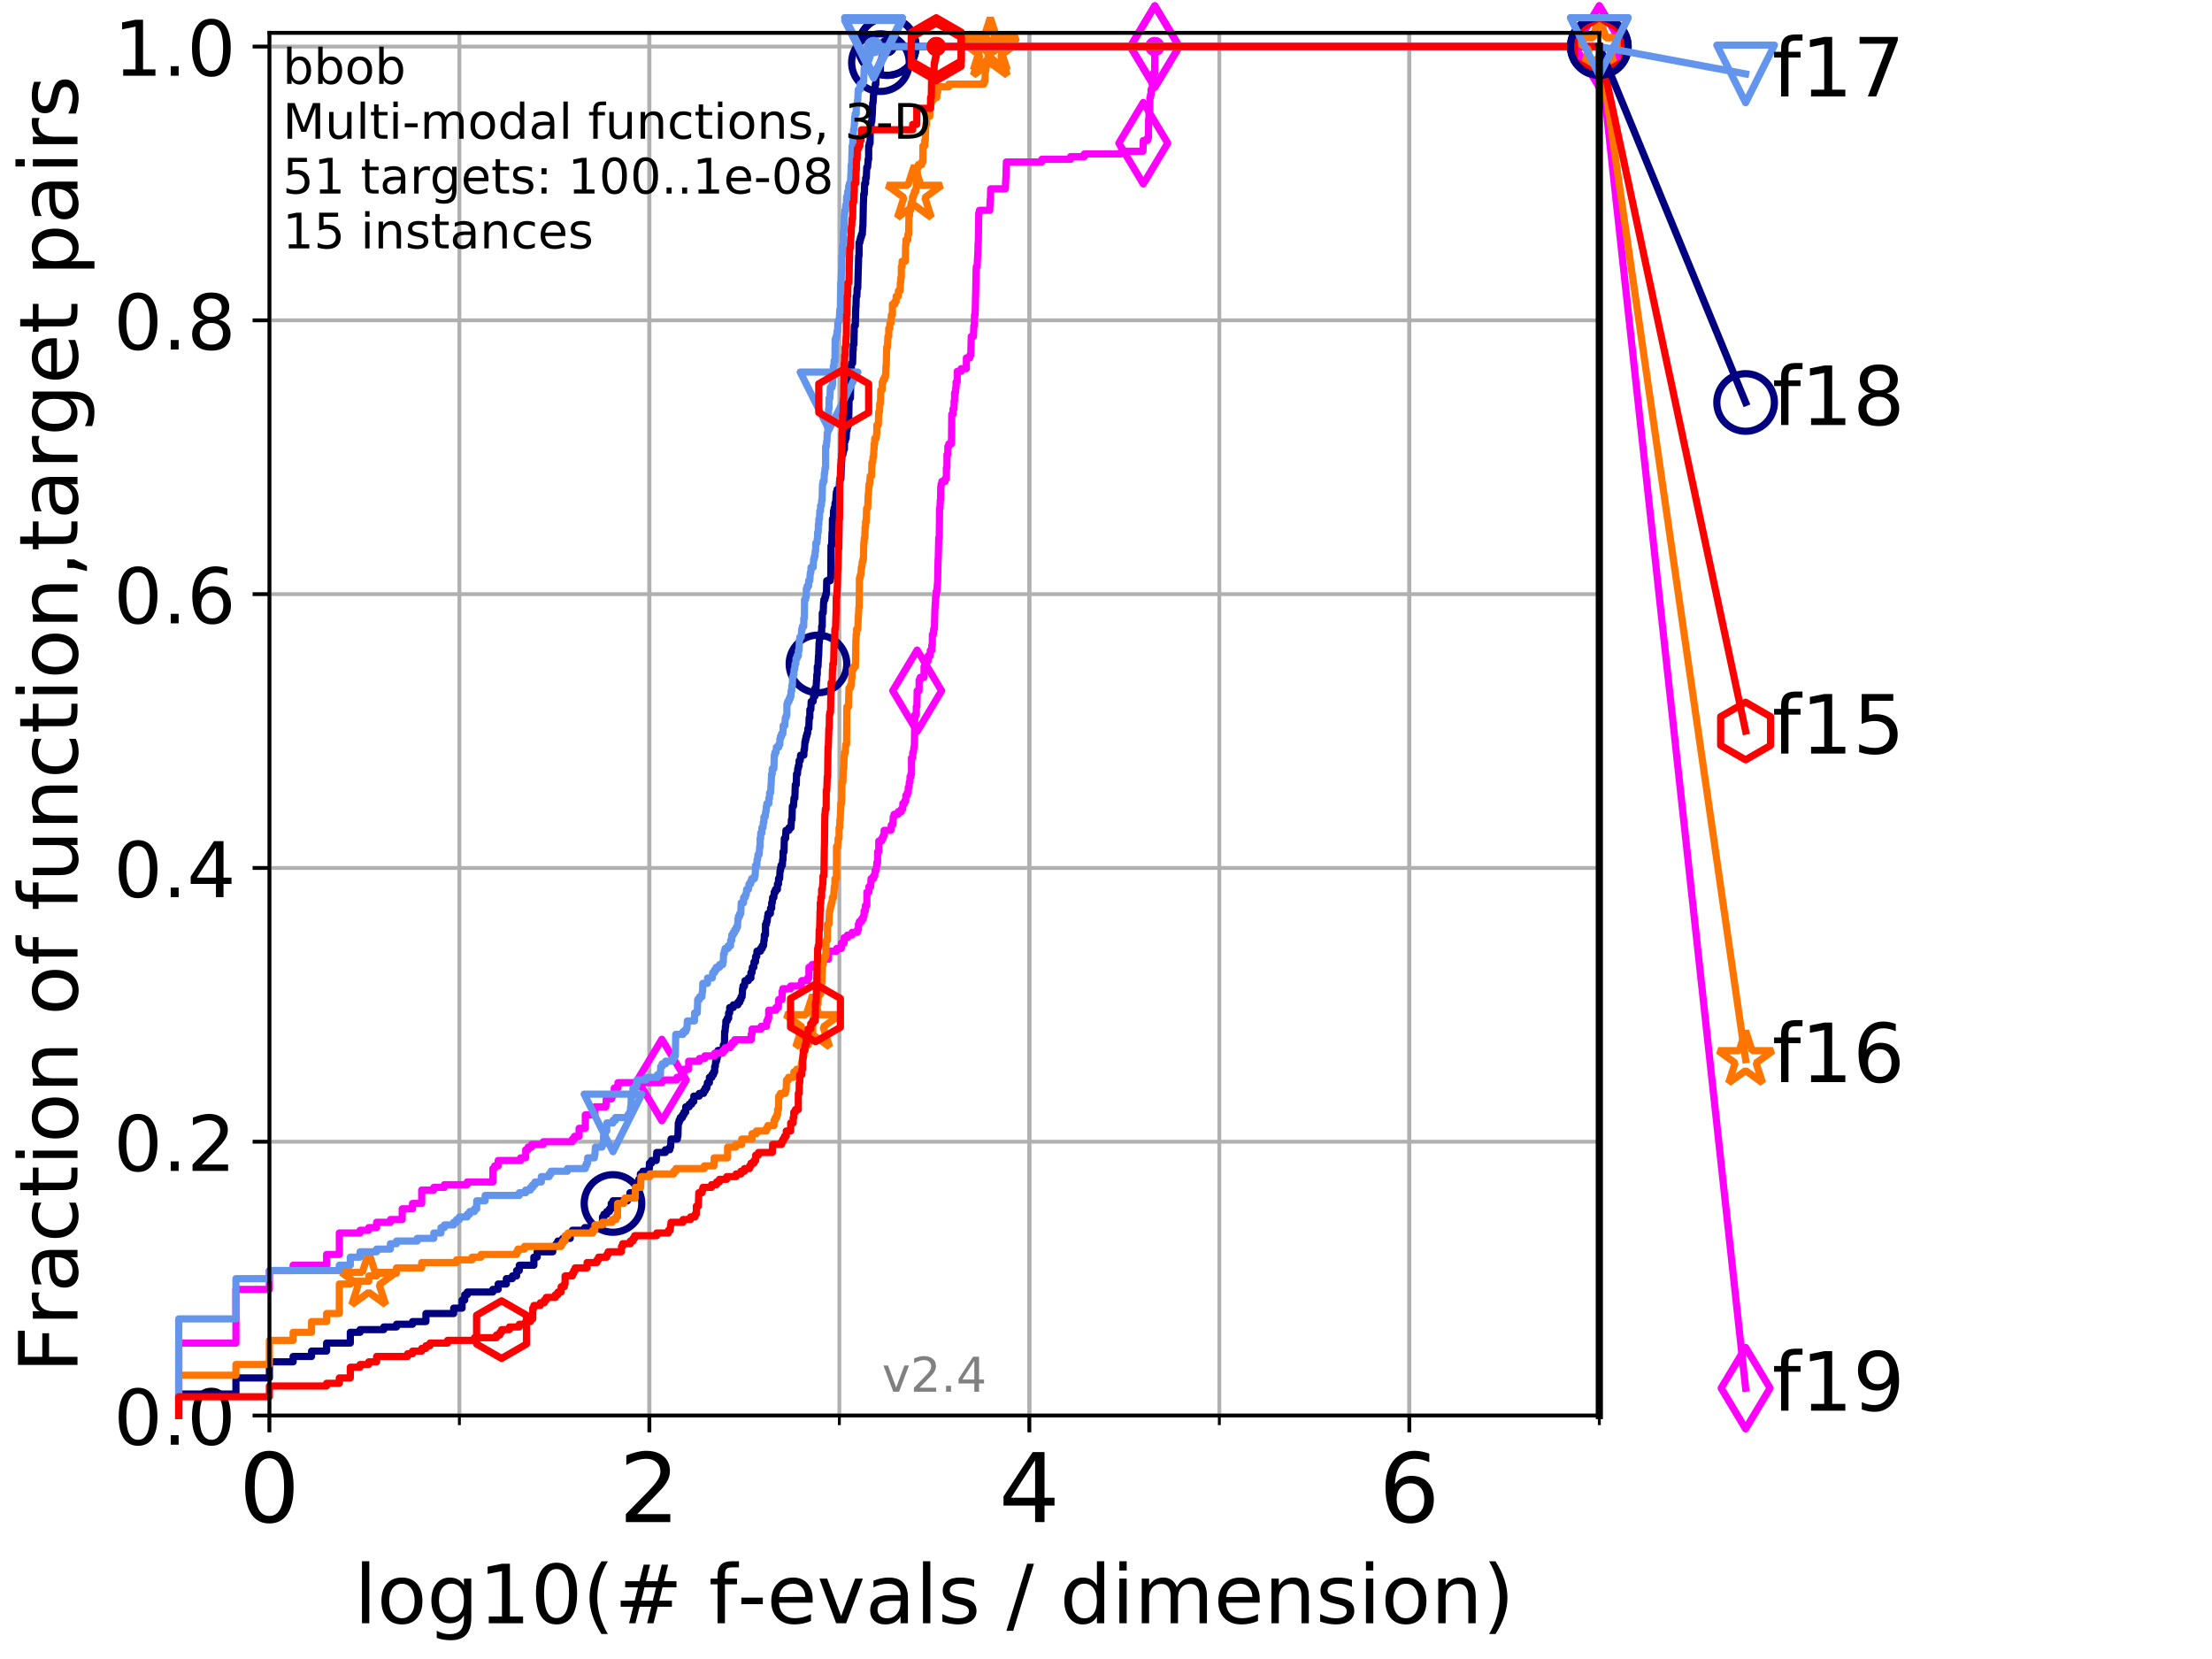 <?xml version="1.0" encoding="utf-8" standalone="no"?>
<!DOCTYPE svg PUBLIC "-//W3C//DTD SVG 1.1//EN"
  "http://www.w3.org/Graphics/SVG/1.1/DTD/svg11.dtd">
<!-- Created with matplotlib (http://matplotlib.org/) -->
<svg height="345.6pt" version="1.1" viewBox="0 0 460.8 345.6" width="460.8pt" xmlns="http://www.w3.org/2000/svg" xmlns:xlink="http://www.w3.org/1999/xlink">
 <defs>
  <style type="text/css">
*{stroke-linecap:butt;stroke-linejoin:round;}
  </style>
 </defs>
 <g id="figure_1">
  <g id="patch_1">
   <path d="M 0 345.6 
L 460.8 345.6 
L 460.8 0 
L 0 0 
z
" style="fill:#ffffff;"/>
  </g>
  <g id="axes_1">
   <g id="patch_2">
    <path d="M 56.12 294.88 
L 333.168 294.88 
L 333.168 6.845 
L 56.12 6.845 
z
" style="fill:#ffffff;"/>
   </g>
   <g id="matplotlib.axis_1">
    <g id="xtick_1">
     <g id="line2d_1">
      <path clip-path="url(#p1d8856f048)" d="M 56.12 294.88 
L 56.12 6.845 
" style="fill:none;stroke:#b0b0b0;stroke-linecap:square;stroke-width:0.8;"/>
     </g>
     <g id="line2d_2">
      <defs>
       <path d="M 0 0 
L 0 3.5 
" id="m397b6b0c64" style="stroke:#000000;stroke-width:0.8;"/>
      </defs>
      <g>
       <use style="stroke:#000000;stroke-width:0.8;" x="56.12" xlink:href="#m397b6b0c64" y="294.88"/>
      </g>
     </g>
     <g id="text_1">
      <!-- 0 -->
      <defs>
       <path d="M 31.781 66.406 
Q 24.172 66.406 20.328 58.906 
Q 16.5 51.422 16.5 36.375 
Q 16.5 21.391 20.328 13.891 
Q 24.172 6.391 31.781 6.391 
Q 39.453 6.391 43.281 13.891 
Q 47.125 21.391 47.125 36.375 
Q 47.125 51.422 43.281 58.906 
Q 39.453 66.406 31.781 66.406 
z
M 31.781 74.219 
Q 44.047 74.219 50.516 64.516 
Q 56.984 54.828 56.984 36.375 
Q 56.984 17.969 50.516 8.266 
Q 44.047 -1.422 31.781 -1.422 
Q 19.531 -1.422 13.062 8.266 
Q 6.594 17.969 6.594 36.375 
Q 6.594 54.828 13.062 64.516 
Q 19.531 74.219 31.781 74.219 
z
" id="DejaVuSans-30"/>
      </defs>
      <g transform="translate(49.758 317.077)scale(0.2 -0.2)">
       <use xlink:href="#DejaVuSans-30"/>
      </g>
     </g>
    </g>
    <g id="xtick_2">
     <g id="line2d_3">
      <path clip-path="url(#p1d8856f048)" d="M 135.277 294.88 
L 135.277 6.845 
" style="fill:none;stroke:#b0b0b0;stroke-linecap:square;stroke-width:0.8;"/>
     </g>
     <g id="line2d_4">
      <g>
       <use style="stroke:#000000;stroke-width:0.8;" x="135.277" xlink:href="#m397b6b0c64" y="294.88"/>
      </g>
     </g>
     <g id="text_2">
      <!-- 2 -->
      <defs>
       <path d="M 19.188 8.297 
L 53.609 8.297 
L 53.609 0 
L 7.328 0 
L 7.328 8.297 
Q 12.938 14.109 22.625 23.891 
Q 32.328 33.688 34.812 36.531 
Q 39.547 41.844 41.422 45.531 
Q 43.312 49.219 43.312 52.781 
Q 43.312 58.594 39.234 62.25 
Q 35.156 65.922 28.609 65.922 
Q 23.969 65.922 18.812 64.312 
Q 13.672 62.703 7.812 59.422 
L 7.812 69.391 
Q 13.766 71.781 18.938 73 
Q 24.125 74.219 28.422 74.219 
Q 39.75 74.219 46.484 68.547 
Q 53.219 62.891 53.219 53.422 
Q 53.219 48.922 51.531 44.891 
Q 49.859 40.875 45.406 35.406 
Q 44.188 33.984 37.641 27.219 
Q 31.109 20.453 19.188 8.297 
z
" id="DejaVuSans-32"/>
      </defs>
      <g transform="translate(128.914 317.077)scale(0.2 -0.2)">
       <use xlink:href="#DejaVuSans-32"/>
      </g>
     </g>
    </g>
    <g id="xtick_3">
     <g id="line2d_5">
      <path clip-path="url(#p1d8856f048)" d="M 214.433 294.88 
L 214.433 6.845 
" style="fill:none;stroke:#b0b0b0;stroke-linecap:square;stroke-width:0.8;"/>
     </g>
     <g id="line2d_6">
      <g>
       <use style="stroke:#000000;stroke-width:0.8;" x="214.433" xlink:href="#m397b6b0c64" y="294.88"/>
      </g>
     </g>
     <g id="text_3">
      <!-- 4 -->
      <defs>
       <path d="M 37.797 64.312 
L 12.891 25.391 
L 37.797 25.391 
z
M 35.203 72.906 
L 47.609 72.906 
L 47.609 25.391 
L 58.016 25.391 
L 58.016 17.188 
L 47.609 17.188 
L 47.609 0 
L 37.797 0 
L 37.797 17.188 
L 4.891 17.188 
L 4.891 26.703 
z
" id="DejaVuSans-34"/>
      </defs>
      <g transform="translate(208.071 317.077)scale(0.2 -0.2)">
       <use xlink:href="#DejaVuSans-34"/>
      </g>
     </g>
    </g>
    <g id="xtick_4">
     <g id="line2d_7">
      <path clip-path="url(#p1d8856f048)" d="M 293.59 294.88 
L 293.59 6.845 
" style="fill:none;stroke:#b0b0b0;stroke-linecap:square;stroke-width:0.8;"/>
     </g>
     <g id="line2d_8">
      <g>
       <use style="stroke:#000000;stroke-width:0.8;" x="293.59" xlink:href="#m397b6b0c64" y="294.88"/>
      </g>
     </g>
     <g id="text_4">
      <!-- 6 -->
      <defs>
       <path d="M 33.016 40.375 
Q 26.375 40.375 22.484 35.828 
Q 18.609 31.297 18.609 23.391 
Q 18.609 15.531 22.484 10.953 
Q 26.375 6.391 33.016 6.391 
Q 39.656 6.391 43.531 10.953 
Q 47.406 15.531 47.406 23.391 
Q 47.406 31.297 43.531 35.828 
Q 39.656 40.375 33.016 40.375 
z
M 52.594 71.297 
L 52.594 62.312 
Q 48.875 64.062 45.094 64.984 
Q 41.312 65.922 37.594 65.922 
Q 27.828 65.922 22.672 59.328 
Q 17.531 52.734 16.797 39.406 
Q 19.672 43.656 24.016 45.922 
Q 28.375 48.188 33.594 48.188 
Q 44.578 48.188 50.953 41.516 
Q 57.328 34.859 57.328 23.391 
Q 57.328 12.156 50.688 5.359 
Q 44.047 -1.422 33.016 -1.422 
Q 20.359 -1.422 13.672 8.266 
Q 6.984 17.969 6.984 36.375 
Q 6.984 53.656 15.188 63.938 
Q 23.391 74.219 37.203 74.219 
Q 40.922 74.219 44.703 73.484 
Q 48.484 72.75 52.594 71.297 
z
" id="DejaVuSans-36"/>
      </defs>
      <g transform="translate(287.227 317.077)scale(0.2 -0.2)">
       <use xlink:href="#DejaVuSans-36"/>
      </g>
     </g>
    </g>
    <g id="xtick_5">
     <g id="line2d_9">
      <path clip-path="url(#p1d8856f048)" d="M 56.12 294.88 
L 56.12 6.845 
" style="fill:none;stroke:#b0b0b0;stroke-linecap:square;stroke-width:0.8;"/>
     </g>
     <g id="line2d_10">
      <defs>
       <path d="M 0 0 
L 0 2 
" id="mbf049c2fd1" style="stroke:#000000;stroke-width:0.6;"/>
      </defs>
      <g>
       <use style="stroke:#000000;stroke-width:0.6;" x="56.12" xlink:href="#mbf049c2fd1" y="294.88"/>
      </g>
     </g>
    </g>
    <g id="xtick_6">
     <g id="line2d_11">
      <path clip-path="url(#p1d8856f048)" d="M 95.698 294.88 
L 95.698 6.845 
" style="fill:none;stroke:#b0b0b0;stroke-linecap:square;stroke-width:0.8;"/>
     </g>
     <g id="line2d_12">
      <g>
       <use style="stroke:#000000;stroke-width:0.6;" x="95.698" xlink:href="#mbf049c2fd1" y="294.88"/>
      </g>
     </g>
    </g>
    <g id="xtick_7">
     <g id="line2d_13">
      <path clip-path="url(#p1d8856f048)" d="M 135.277 294.88 
L 135.277 6.845 
" style="fill:none;stroke:#b0b0b0;stroke-linecap:square;stroke-width:0.8;"/>
     </g>
     <g id="line2d_14">
      <g>
       <use style="stroke:#000000;stroke-width:0.6;" x="135.277" xlink:href="#mbf049c2fd1" y="294.88"/>
      </g>
     </g>
    </g>
    <g id="xtick_8">
     <g id="line2d_15">
      <path clip-path="url(#p1d8856f048)" d="M 174.855 294.88 
L 174.855 6.845 
" style="fill:none;stroke:#b0b0b0;stroke-linecap:square;stroke-width:0.8;"/>
     </g>
     <g id="line2d_16">
      <g>
       <use style="stroke:#000000;stroke-width:0.6;" x="174.855" xlink:href="#mbf049c2fd1" y="294.88"/>
      </g>
     </g>
    </g>
    <g id="xtick_9">
     <g id="line2d_17">
      <path clip-path="url(#p1d8856f048)" d="M 214.433 294.88 
L 214.433 6.845 
" style="fill:none;stroke:#b0b0b0;stroke-linecap:square;stroke-width:0.8;"/>
     </g>
     <g id="line2d_18">
      <g>
       <use style="stroke:#000000;stroke-width:0.6;" x="214.433" xlink:href="#mbf049c2fd1" y="294.88"/>
      </g>
     </g>
    </g>
    <g id="xtick_10">
     <g id="line2d_19">
      <path clip-path="url(#p1d8856f048)" d="M 254.011 294.88 
L 254.011 6.845 
" style="fill:none;stroke:#b0b0b0;stroke-linecap:square;stroke-width:0.8;"/>
     </g>
     <g id="line2d_20">
      <g>
       <use style="stroke:#000000;stroke-width:0.6;" x="254.011" xlink:href="#mbf049c2fd1" y="294.88"/>
      </g>
     </g>
    </g>
    <g id="xtick_11">
     <g id="line2d_21">
      <path clip-path="url(#p1d8856f048)" d="M 293.59 294.88 
L 293.59 6.845 
" style="fill:none;stroke:#b0b0b0;stroke-linecap:square;stroke-width:0.8;"/>
     </g>
     <g id="line2d_22">
      <g>
       <use style="stroke:#000000;stroke-width:0.6;" x="293.59" xlink:href="#mbf049c2fd1" y="294.88"/>
      </g>
     </g>
    </g>
    <g id="xtick_12">
     <g id="line2d_23">
      <path clip-path="url(#p1d8856f048)" d="M 333.168 294.88 
L 333.168 6.845 
" style="fill:none;stroke:#b0b0b0;stroke-linecap:square;stroke-width:0.8;"/>
     </g>
     <g id="line2d_24">
      <g>
       <use style="stroke:#000000;stroke-width:0.6;" x="333.168" xlink:href="#mbf049c2fd1" y="294.88"/>
      </g>
     </g>
    </g>
    <g id="text_5">
     <!-- log10(# f-evals / dimension) -->
     <defs>
      <path d="M 9.422 75.984 
L 18.406 75.984 
L 18.406 0 
L 9.422 0 
z
" id="DejaVuSans-6c"/>
      <path d="M 30.609 48.391 
Q 23.391 48.391 19.188 42.75 
Q 14.984 37.109 14.984 27.297 
Q 14.984 17.484 19.156 11.844 
Q 23.344 6.203 30.609 6.203 
Q 37.797 6.203 41.984 11.859 
Q 46.188 17.531 46.188 27.297 
Q 46.188 37.016 41.984 42.703 
Q 37.797 48.391 30.609 48.391 
z
M 30.609 56 
Q 42.328 56 49.016 48.375 
Q 55.719 40.766 55.719 27.297 
Q 55.719 13.875 49.016 6.219 
Q 42.328 -1.422 30.609 -1.422 
Q 18.844 -1.422 12.172 6.219 
Q 5.516 13.875 5.516 27.297 
Q 5.516 40.766 12.172 48.375 
Q 18.844 56 30.609 56 
z
" id="DejaVuSans-6f"/>
      <path d="M 45.406 27.984 
Q 45.406 37.75 41.375 43.109 
Q 37.359 48.484 30.078 48.484 
Q 22.859 48.484 18.828 43.109 
Q 14.797 37.75 14.797 27.984 
Q 14.797 18.266 18.828 12.891 
Q 22.859 7.516 30.078 7.516 
Q 37.359 7.516 41.375 12.891 
Q 45.406 18.266 45.406 27.984 
z
M 54.391 6.781 
Q 54.391 -7.172 48.188 -13.984 
Q 42 -20.797 29.203 -20.797 
Q 24.469 -20.797 20.266 -20.094 
Q 16.062 -19.391 12.109 -17.922 
L 12.109 -9.188 
Q 16.062 -11.328 19.922 -12.344 
Q 23.781 -13.375 27.781 -13.375 
Q 36.625 -13.375 41.016 -8.766 
Q 45.406 -4.156 45.406 5.172 
L 45.406 9.625 
Q 42.625 4.781 38.281 2.391 
Q 33.938 0 27.875 0 
Q 17.828 0 11.672 7.656 
Q 5.516 15.328 5.516 27.984 
Q 5.516 40.672 11.672 48.328 
Q 17.828 56 27.875 56 
Q 33.938 56 38.281 53.609 
Q 42.625 51.219 45.406 46.391 
L 45.406 54.688 
L 54.391 54.688 
z
" id="DejaVuSans-67"/>
      <path d="M 12.406 8.297 
L 28.516 8.297 
L 28.516 63.922 
L 10.984 60.406 
L 10.984 69.391 
L 28.422 72.906 
L 38.281 72.906 
L 38.281 8.297 
L 54.391 8.297 
L 54.391 0 
L 12.406 0 
z
" id="DejaVuSans-31"/>
      <path d="M 31 75.875 
Q 24.469 64.656 21.281 53.656 
Q 18.109 42.672 18.109 31.391 
Q 18.109 20.125 21.312 9.062 
Q 24.516 -2 31 -13.188 
L 23.188 -13.188 
Q 15.875 -1.703 12.234 9.375 
Q 8.594 20.453 8.594 31.391 
Q 8.594 42.281 12.203 53.312 
Q 15.828 64.359 23.188 75.875 
z
" id="DejaVuSans-28"/>
      <path d="M 51.125 44 
L 36.922 44 
L 32.812 27.688 
L 47.125 27.688 
z
M 43.797 71.781 
L 38.719 51.516 
L 52.984 51.516 
L 58.109 71.781 
L 65.922 71.781 
L 60.891 51.516 
L 76.125 51.516 
L 76.125 44 
L 58.984 44 
L 54.984 27.688 
L 70.516 27.688 
L 70.516 20.219 
L 53.078 20.219 
L 48 0 
L 40.188 0 
L 45.219 20.219 
L 30.906 20.219 
L 25.875 0 
L 18.016 0 
L 23.094 20.219 
L 7.719 20.219 
L 7.719 27.688 
L 24.906 27.688 
L 29 44 
L 13.281 44 
L 13.281 51.516 
L 30.906 51.516 
L 35.891 71.781 
z
" id="DejaVuSans-23"/>
      <path id="DejaVuSans-20"/>
      <path d="M 37.109 75.984 
L 37.109 68.5 
L 28.516 68.5 
Q 23.688 68.5 21.797 66.547 
Q 19.922 64.594 19.922 59.516 
L 19.922 54.688 
L 34.719 54.688 
L 34.719 47.703 
L 19.922 47.703 
L 19.922 0 
L 10.891 0 
L 10.891 47.703 
L 2.297 47.703 
L 2.297 54.688 
L 10.891 54.688 
L 10.891 58.5 
Q 10.891 67.625 15.141 71.797 
Q 19.391 75.984 28.609 75.984 
z
" id="DejaVuSans-66"/>
      <path d="M 4.891 31.391 
L 31.203 31.391 
L 31.203 23.391 
L 4.891 23.391 
z
" id="DejaVuSans-2d"/>
      <path d="M 56.203 29.594 
L 56.203 25.203 
L 14.891 25.203 
Q 15.484 15.922 20.484 11.062 
Q 25.484 6.203 34.422 6.203 
Q 39.594 6.203 44.453 7.469 
Q 49.312 8.734 54.109 11.281 
L 54.109 2.781 
Q 49.266 0.734 44.188 -0.344 
Q 39.109 -1.422 33.891 -1.422 
Q 20.797 -1.422 13.156 6.188 
Q 5.516 13.812 5.516 26.812 
Q 5.516 40.234 12.766 48.109 
Q 20.016 56 32.328 56 
Q 43.359 56 49.781 48.891 
Q 56.203 41.797 56.203 29.594 
z
M 47.219 32.234 
Q 47.125 39.594 43.094 43.984 
Q 39.062 48.391 32.422 48.391 
Q 24.906 48.391 20.391 44.141 
Q 15.875 39.891 15.188 32.172 
z
" id="DejaVuSans-65"/>
      <path d="M 2.984 54.688 
L 12.5 54.688 
L 29.594 8.797 
L 46.688 54.688 
L 56.203 54.688 
L 35.688 0 
L 23.484 0 
z
" id="DejaVuSans-76"/>
      <path d="M 34.281 27.484 
Q 23.391 27.484 19.188 25 
Q 14.984 22.516 14.984 16.5 
Q 14.984 11.719 18.141 8.906 
Q 21.297 6.109 26.703 6.109 
Q 34.188 6.109 38.703 11.406 
Q 43.219 16.703 43.219 25.484 
L 43.219 27.484 
z
M 52.203 31.203 
L 52.203 0 
L 43.219 0 
L 43.219 8.297 
Q 40.141 3.328 35.547 0.953 
Q 30.953 -1.422 24.312 -1.422 
Q 15.922 -1.422 10.953 3.297 
Q 6 8.016 6 15.922 
Q 6 25.141 12.172 29.828 
Q 18.359 34.516 30.609 34.516 
L 43.219 34.516 
L 43.219 35.406 
Q 43.219 41.609 39.141 45 
Q 35.062 48.391 27.688 48.391 
Q 23 48.391 18.547 47.266 
Q 14.109 46.141 10.016 43.891 
L 10.016 52.203 
Q 14.938 54.109 19.578 55.047 
Q 24.219 56 28.609 56 
Q 40.484 56 46.344 49.844 
Q 52.203 43.703 52.203 31.203 
z
" id="DejaVuSans-61"/>
      <path d="M 44.281 53.078 
L 44.281 44.578 
Q 40.484 46.531 36.375 47.5 
Q 32.281 48.484 27.875 48.484 
Q 21.188 48.484 17.844 46.438 
Q 14.5 44.391 14.5 40.281 
Q 14.5 37.156 16.891 35.375 
Q 19.281 33.594 26.516 31.984 
L 29.594 31.297 
Q 39.156 29.25 43.188 25.516 
Q 47.219 21.781 47.219 15.094 
Q 47.219 7.469 41.188 3.016 
Q 35.156 -1.422 24.609 -1.422 
Q 20.219 -1.422 15.453 -0.562 
Q 10.688 0.297 5.422 2 
L 5.422 11.281 
Q 10.406 8.688 15.234 7.391 
Q 20.062 6.109 24.812 6.109 
Q 31.156 6.109 34.562 8.281 
Q 37.984 10.453 37.984 14.406 
Q 37.984 18.062 35.516 20.016 
Q 33.062 21.969 24.703 23.781 
L 21.578 24.516 
Q 13.234 26.266 9.516 29.906 
Q 5.812 33.547 5.812 39.891 
Q 5.812 47.609 11.281 51.797 
Q 16.75 56 26.812 56 
Q 31.781 56 36.172 55.266 
Q 40.578 54.547 44.281 53.078 
z
" id="DejaVuSans-73"/>
      <path d="M 25.391 72.906 
L 33.688 72.906 
L 8.297 -9.281 
L 0 -9.281 
z
" id="DejaVuSans-2f"/>
      <path d="M 45.406 46.391 
L 45.406 75.984 
L 54.391 75.984 
L 54.391 0 
L 45.406 0 
L 45.406 8.203 
Q 42.578 3.328 38.25 0.953 
Q 33.938 -1.422 27.875 -1.422 
Q 17.969 -1.422 11.734 6.484 
Q 5.516 14.406 5.516 27.297 
Q 5.516 40.188 11.734 48.094 
Q 17.969 56 27.875 56 
Q 33.938 56 38.25 53.625 
Q 42.578 51.266 45.406 46.391 
z
M 14.797 27.297 
Q 14.797 17.391 18.875 11.75 
Q 22.953 6.109 30.078 6.109 
Q 37.203 6.109 41.297 11.75 
Q 45.406 17.391 45.406 27.297 
Q 45.406 37.203 41.297 42.844 
Q 37.203 48.484 30.078 48.484 
Q 22.953 48.484 18.875 42.844 
Q 14.797 37.203 14.797 27.297 
z
" id="DejaVuSans-64"/>
      <path d="M 9.422 54.688 
L 18.406 54.688 
L 18.406 0 
L 9.422 0 
z
M 9.422 75.984 
L 18.406 75.984 
L 18.406 64.594 
L 9.422 64.594 
z
" id="DejaVuSans-69"/>
      <path d="M 52 44.188 
Q 55.375 50.25 60.062 53.125 
Q 64.75 56 71.094 56 
Q 79.641 56 84.281 50.016 
Q 88.922 44.047 88.922 33.016 
L 88.922 0 
L 79.891 0 
L 79.891 32.719 
Q 79.891 40.578 77.094 44.375 
Q 74.312 48.188 68.609 48.188 
Q 61.625 48.188 57.562 43.547 
Q 53.516 38.922 53.516 30.906 
L 53.516 0 
L 44.484 0 
L 44.484 32.719 
Q 44.484 40.625 41.703 44.406 
Q 38.922 48.188 33.109 48.188 
Q 26.219 48.188 22.156 43.531 
Q 18.109 38.875 18.109 30.906 
L 18.109 0 
L 9.078 0 
L 9.078 54.688 
L 18.109 54.688 
L 18.109 46.188 
Q 21.188 51.219 25.484 53.609 
Q 29.781 56 35.688 56 
Q 41.656 56 45.828 52.969 
Q 50 49.953 52 44.188 
z
" id="DejaVuSans-6d"/>
      <path d="M 54.891 33.016 
L 54.891 0 
L 45.906 0 
L 45.906 32.719 
Q 45.906 40.484 42.875 44.328 
Q 39.844 48.188 33.797 48.188 
Q 26.516 48.188 22.312 43.547 
Q 18.109 38.922 18.109 30.906 
L 18.109 0 
L 9.078 0 
L 9.078 54.688 
L 18.109 54.688 
L 18.109 46.188 
Q 21.344 51.125 25.703 53.562 
Q 30.078 56 35.797 56 
Q 45.219 56 50.047 50.172 
Q 54.891 44.344 54.891 33.016 
z
" id="DejaVuSans-6e"/>
      <path d="M 8.016 75.875 
L 15.828 75.875 
Q 23.141 64.359 26.781 53.312 
Q 30.422 42.281 30.422 31.391 
Q 30.422 20.453 26.781 9.375 
Q 23.141 -1.703 15.828 -13.188 
L 8.016 -13.188 
Q 14.5 -2 17.703 9.062 
Q 20.906 20.125 20.906 31.391 
Q 20.906 42.672 17.703 53.656 
Q 14.5 64.656 8.016 75.875 
z
" id="DejaVuSans-29"/>
     </defs>
     <g transform="translate(73.803 338.154)scale(0.17 -0.17)">
      <use xlink:href="#DejaVuSans-6c"/>
      <use x="27.783" xlink:href="#DejaVuSans-6f"/>
      <use x="88.965" xlink:href="#DejaVuSans-67"/>
      <use x="152.441" xlink:href="#DejaVuSans-31"/>
      <use x="216.064" xlink:href="#DejaVuSans-30"/>
      <use x="279.688" xlink:href="#DejaVuSans-28"/>
      <use x="318.701" xlink:href="#DejaVuSans-23"/>
      <use x="402.49" xlink:href="#DejaVuSans-20"/>
      <use x="434.277" xlink:href="#DejaVuSans-66"/>
      <use x="469.404" xlink:href="#DejaVuSans-2d"/>
      <use x="505.488" xlink:href="#DejaVuSans-65"/>
      <use x="567.012" xlink:href="#DejaVuSans-76"/>
      <use x="626.191" xlink:href="#DejaVuSans-61"/>
      <use x="687.471" xlink:href="#DejaVuSans-6c"/>
      <use x="715.254" xlink:href="#DejaVuSans-73"/>
      <use x="767.354" xlink:href="#DejaVuSans-20"/>
      <use x="799.141" xlink:href="#DejaVuSans-2f"/>
      <use x="832.832" xlink:href="#DejaVuSans-20"/>
      <use x="864.619" xlink:href="#DejaVuSans-64"/>
      <use x="928.096" xlink:href="#DejaVuSans-69"/>
      <use x="955.879" xlink:href="#DejaVuSans-6d"/>
      <use x="1053.291" xlink:href="#DejaVuSans-65"/>
      <use x="1114.814" xlink:href="#DejaVuSans-6e"/>
      <use x="1178.193" xlink:href="#DejaVuSans-73"/>
      <use x="1230.293" xlink:href="#DejaVuSans-69"/>
      <use x="1258.076" xlink:href="#DejaVuSans-6f"/>
      <use x="1319.258" xlink:href="#DejaVuSans-6e"/>
      <use x="1382.637" xlink:href="#DejaVuSans-29"/>
     </g>
    </g>
   </g>
   <g id="matplotlib.axis_2">
    <g id="ytick_1">
     <g id="line2d_25">
      <path clip-path="url(#p1d8856f048)" d="M 56.12 294.88 
L 333.168 294.88 
" style="fill:none;stroke:#b0b0b0;stroke-linecap:square;stroke-width:0.8;"/>
     </g>
     <g id="line2d_26">
      <defs>
       <path d="M 0 0 
L -3.5 0 
" id="mbc70171521" style="stroke:#000000;stroke-width:0.8;"/>
      </defs>
      <g>
       <use style="stroke:#000000;stroke-width:0.8;" x="56.12" xlink:href="#mbc70171521" y="294.88"/>
      </g>
     </g>
     <g id="text_6">
      <!-- 0.0 -->
      <defs>
       <path d="M 10.688 12.406 
L 21 12.406 
L 21 0 
L 10.688 0 
z
" id="DejaVuSans-2e"/>
      </defs>
      <g transform="translate(23.675 300.959)scale(0.16 -0.16)">
       <use xlink:href="#DejaVuSans-30"/>
       <use x="63.623" xlink:href="#DejaVuSans-2e"/>
       <use x="95.41" xlink:href="#DejaVuSans-30"/>
      </g>
     </g>
    </g>
    <g id="ytick_2">
     <g id="line2d_27">
      <path clip-path="url(#p1d8856f048)" d="M 56.12 237.843 
L 333.168 237.843 
" style="fill:none;stroke:#b0b0b0;stroke-linecap:square;stroke-width:0.8;"/>
     </g>
     <g id="line2d_28">
      <g>
       <use style="stroke:#000000;stroke-width:0.8;" x="56.12" xlink:href="#mbc70171521" y="237.843"/>
      </g>
     </g>
     <g id="text_7">
      <!-- 0.2 -->
      <g transform="translate(23.675 243.922)scale(0.16 -0.16)">
       <use xlink:href="#DejaVuSans-30"/>
       <use x="63.623" xlink:href="#DejaVuSans-2e"/>
       <use x="95.41" xlink:href="#DejaVuSans-32"/>
      </g>
     </g>
    </g>
    <g id="ytick_3">
     <g id="line2d_29">
      <path clip-path="url(#p1d8856f048)" d="M 56.12 180.807 
L 333.168 180.807 
" style="fill:none;stroke:#b0b0b0;stroke-linecap:square;stroke-width:0.8;"/>
     </g>
     <g id="line2d_30">
      <g>
       <use style="stroke:#000000;stroke-width:0.8;" x="56.12" xlink:href="#mbc70171521" y="180.807"/>
      </g>
     </g>
     <g id="text_8">
      <!-- 0.4 -->
      <g transform="translate(23.675 186.886)scale(0.16 -0.16)">
       <use xlink:href="#DejaVuSans-30"/>
       <use x="63.623" xlink:href="#DejaVuSans-2e"/>
       <use x="95.41" xlink:href="#DejaVuSans-34"/>
      </g>
     </g>
    </g>
    <g id="ytick_4">
     <g id="line2d_31">
      <path clip-path="url(#p1d8856f048)" d="M 56.12 123.77 
L 333.168 123.77 
" style="fill:none;stroke:#b0b0b0;stroke-linecap:square;stroke-width:0.8;"/>
     </g>
     <g id="line2d_32">
      <g>
       <use style="stroke:#000000;stroke-width:0.8;" x="56.12" xlink:href="#mbc70171521" y="123.77"/>
      </g>
     </g>
     <g id="text_9">
      <!-- 0.6 -->
      <g transform="translate(23.675 129.849)scale(0.16 -0.16)">
       <use xlink:href="#DejaVuSans-30"/>
       <use x="63.623" xlink:href="#DejaVuSans-2e"/>
       <use x="95.41" xlink:href="#DejaVuSans-36"/>
      </g>
     </g>
    </g>
    <g id="ytick_5">
     <g id="line2d_33">
      <path clip-path="url(#p1d8856f048)" d="M 56.12 66.734 
L 333.168 66.734 
" style="fill:none;stroke:#b0b0b0;stroke-linecap:square;stroke-width:0.8;"/>
     </g>
     <g id="line2d_34">
      <g>
       <use style="stroke:#000000;stroke-width:0.8;" x="56.12" xlink:href="#mbc70171521" y="66.734"/>
      </g>
     </g>
     <g id="text_10">
      <!-- 0.8 -->
      <defs>
       <path d="M 31.781 34.625 
Q 24.75 34.625 20.719 30.859 
Q 16.703 27.094 16.703 20.516 
Q 16.703 13.922 20.719 10.156 
Q 24.75 6.391 31.781 6.391 
Q 38.812 6.391 42.859 10.172 
Q 46.922 13.969 46.922 20.516 
Q 46.922 27.094 42.891 30.859 
Q 38.875 34.625 31.781 34.625 
z
M 21.922 38.812 
Q 15.578 40.375 12.031 44.719 
Q 8.5 49.078 8.5 55.328 
Q 8.5 64.062 14.719 69.141 
Q 20.953 74.219 31.781 74.219 
Q 42.672 74.219 48.875 69.141 
Q 55.078 64.062 55.078 55.328 
Q 55.078 49.078 51.531 44.719 
Q 48 40.375 41.703 38.812 
Q 48.828 37.156 52.797 32.312 
Q 56.781 27.484 56.781 20.516 
Q 56.781 9.906 50.312 4.234 
Q 43.844 -1.422 31.781 -1.422 
Q 19.734 -1.422 13.25 4.234 
Q 6.781 9.906 6.781 20.516 
Q 6.781 27.484 10.781 32.312 
Q 14.797 37.156 21.922 38.812 
z
M 18.312 54.391 
Q 18.312 48.734 21.844 45.562 
Q 25.391 42.391 31.781 42.391 
Q 38.141 42.391 41.719 45.562 
Q 45.312 48.734 45.312 54.391 
Q 45.312 60.062 41.719 63.234 
Q 38.141 66.406 31.781 66.406 
Q 25.391 66.406 21.844 63.234 
Q 18.312 60.062 18.312 54.391 
z
" id="DejaVuSans-38"/>
      </defs>
      <g transform="translate(23.675 72.812)scale(0.16 -0.16)">
       <use xlink:href="#DejaVuSans-30"/>
       <use x="63.623" xlink:href="#DejaVuSans-2e"/>
       <use x="95.41" xlink:href="#DejaVuSans-38"/>
      </g>
     </g>
    </g>
    <g id="ytick_6">
     <g id="line2d_35">
      <path clip-path="url(#p1d8856f048)" d="M 56.12 9.697 
L 333.168 9.697 
" style="fill:none;stroke:#b0b0b0;stroke-linecap:square;stroke-width:0.8;"/>
     </g>
     <g id="line2d_36">
      <g>
       <use style="stroke:#000000;stroke-width:0.8;" x="56.12" xlink:href="#mbc70171521" y="9.697"/>
      </g>
     </g>
     <g id="text_11">
      <!-- 1.0 -->
      <g transform="translate(23.675 15.776)scale(0.16 -0.16)">
       <use xlink:href="#DejaVuSans-31"/>
       <use x="63.623" xlink:href="#DejaVuSans-2e"/>
       <use x="95.41" xlink:href="#DejaVuSans-30"/>
      </g>
     </g>
    </g>
    <g id="text_12">
     <!-- Fraction of function,target pairs -->
     <defs>
      <path d="M 9.812 72.906 
L 51.703 72.906 
L 51.703 64.594 
L 19.672 64.594 
L 19.672 43.109 
L 48.578 43.109 
L 48.578 34.812 
L 19.672 34.812 
L 19.672 0 
L 9.812 0 
z
" id="DejaVuSans-46"/>
      <path d="M 41.109 46.297 
Q 39.594 47.172 37.812 47.578 
Q 36.031 48 33.891 48 
Q 26.266 48 22.188 43.047 
Q 18.109 38.094 18.109 28.812 
L 18.109 0 
L 9.078 0 
L 9.078 54.688 
L 18.109 54.688 
L 18.109 46.188 
Q 20.953 51.172 25.484 53.578 
Q 30.031 56 36.531 56 
Q 37.453 56 38.578 55.875 
Q 39.703 55.766 41.062 55.516 
z
" id="DejaVuSans-72"/>
      <path d="M 48.781 52.594 
L 48.781 44.188 
Q 44.969 46.297 41.141 47.344 
Q 37.312 48.391 33.406 48.391 
Q 24.656 48.391 19.812 42.844 
Q 14.984 37.312 14.984 27.297 
Q 14.984 17.281 19.812 11.734 
Q 24.656 6.203 33.406 6.203 
Q 37.312 6.203 41.141 7.25 
Q 44.969 8.297 48.781 10.406 
L 48.781 2.094 
Q 45.016 0.344 40.984 -0.531 
Q 36.969 -1.422 32.422 -1.422 
Q 20.062 -1.422 12.781 6.344 
Q 5.516 14.109 5.516 27.297 
Q 5.516 40.672 12.859 48.328 
Q 20.219 56 33.016 56 
Q 37.156 56 41.109 55.141 
Q 45.062 54.297 48.781 52.594 
z
" id="DejaVuSans-63"/>
      <path d="M 18.312 70.219 
L 18.312 54.688 
L 36.812 54.688 
L 36.812 47.703 
L 18.312 47.703 
L 18.312 18.016 
Q 18.312 11.328 20.141 9.422 
Q 21.969 7.516 27.594 7.516 
L 36.812 7.516 
L 36.812 0 
L 27.594 0 
Q 17.188 0 13.234 3.875 
Q 9.281 7.766 9.281 18.016 
L 9.281 47.703 
L 2.688 47.703 
L 2.688 54.688 
L 9.281 54.688 
L 9.281 70.219 
z
" id="DejaVuSans-74"/>
      <path d="M 8.5 21.578 
L 8.5 54.688 
L 17.484 54.688 
L 17.484 21.922 
Q 17.484 14.156 20.5 10.266 
Q 23.531 6.391 29.594 6.391 
Q 36.859 6.391 41.078 11.031 
Q 45.312 15.672 45.312 23.688 
L 45.312 54.688 
L 54.297 54.688 
L 54.297 0 
L 45.312 0 
L 45.312 8.406 
Q 42.047 3.422 37.719 1 
Q 33.406 -1.422 27.688 -1.422 
Q 18.266 -1.422 13.375 4.438 
Q 8.5 10.297 8.5 21.578 
z
M 31.109 56 
z
" id="DejaVuSans-75"/>
      <path d="M 11.719 12.406 
L 22.016 12.406 
L 22.016 4 
L 14.016 -11.625 
L 7.719 -11.625 
L 11.719 4 
z
" id="DejaVuSans-2c"/>
      <path d="M 18.109 8.203 
L 18.109 -20.797 
L 9.078 -20.797 
L 9.078 54.688 
L 18.109 54.688 
L 18.109 46.391 
Q 20.953 51.266 25.266 53.625 
Q 29.594 56 35.594 56 
Q 45.562 56 51.781 48.094 
Q 58.016 40.188 58.016 27.297 
Q 58.016 14.406 51.781 6.484 
Q 45.562 -1.422 35.594 -1.422 
Q 29.594 -1.422 25.266 0.953 
Q 20.953 3.328 18.109 8.203 
z
M 48.688 27.297 
Q 48.688 37.203 44.609 42.844 
Q 40.531 48.484 33.406 48.484 
Q 26.266 48.484 22.188 42.844 
Q 18.109 37.203 18.109 27.297 
Q 18.109 17.391 22.188 11.75 
Q 26.266 6.109 33.406 6.109 
Q 40.531 6.109 44.609 11.75 
Q 48.688 17.391 48.688 27.297 
z
" id="DejaVuSans-70"/>
     </defs>
     <g transform="translate(16.14 286.002)rotate(-90)scale(0.17 -0.17)">
      <use xlink:href="#DejaVuSans-46"/>
      <use x="57.41" xlink:href="#DejaVuSans-72"/>
      <use x="98.523" xlink:href="#DejaVuSans-61"/>
      <use x="159.803" xlink:href="#DejaVuSans-63"/>
      <use x="214.783" xlink:href="#DejaVuSans-74"/>
      <use x="253.992" xlink:href="#DejaVuSans-69"/>
      <use x="281.775" xlink:href="#DejaVuSans-6f"/>
      <use x="342.957" xlink:href="#DejaVuSans-6e"/>
      <use x="406.336" xlink:href="#DejaVuSans-20"/>
      <use x="438.123" xlink:href="#DejaVuSans-6f"/>
      <use x="499.305" xlink:href="#DejaVuSans-66"/>
      <use x="534.51" xlink:href="#DejaVuSans-20"/>
      <use x="566.297" xlink:href="#DejaVuSans-66"/>
      <use x="601.502" xlink:href="#DejaVuSans-75"/>
      <use x="664.881" xlink:href="#DejaVuSans-6e"/>
      <use x="728.26" xlink:href="#DejaVuSans-63"/>
      <use x="783.24" xlink:href="#DejaVuSans-74"/>
      <use x="822.449" xlink:href="#DejaVuSans-69"/>
      <use x="850.232" xlink:href="#DejaVuSans-6f"/>
      <use x="911.414" xlink:href="#DejaVuSans-6e"/>
      <use x="974.793" xlink:href="#DejaVuSans-2c"/>
      <use x="1006.58" xlink:href="#DejaVuSans-74"/>
      <use x="1045.789" xlink:href="#DejaVuSans-61"/>
      <use x="1107.068" xlink:href="#DejaVuSans-72"/>
      <use x="1148.166" xlink:href="#DejaVuSans-67"/>
      <use x="1211.643" xlink:href="#DejaVuSans-65"/>
      <use x="1273.166" xlink:href="#DejaVuSans-74"/>
      <use x="1312.375" xlink:href="#DejaVuSans-20"/>
      <use x="1344.162" xlink:href="#DejaVuSans-70"/>
      <use x="1407.639" xlink:href="#DejaVuSans-61"/>
      <use x="1468.918" xlink:href="#DejaVuSans-69"/>
      <use x="1496.701" xlink:href="#DejaVuSans-72"/>
      <use x="1537.814" xlink:href="#DejaVuSans-73"/>
     </g>
    </g>
   </g>
   <g id="line2d_37">
    <defs>
     <path d="M 0 1.5 
C 0.398 1.5 0.779 1.342 1.061 1.061 
C 1.342 0.779 1.5 0.398 1.5 0 
C 1.5 -0.398 1.342 -0.779 1.061 -1.061 
C 0.779 -1.342 0.398 -1.5 0 -1.5 
C -0.398 -1.5 -0.779 -1.342 -1.061 -1.061 
C -1.342 -0.779 -1.5 -0.398 -1.5 0 
C -1.5 0.398 -1.342 0.779 -1.061 1.061 
C -0.779 1.342 -0.398 1.5 0 1.5 
z
" id="m38bb4ea20c" style="stroke:#000080;"/>
    </defs>
    <g>
     <use style="fill:#000080;stroke:#000080;" x="184.824" xlink:href="#m38bb4ea20c" y="9.697"/>
     <use style="fill:#000080;stroke:#000080;" x="184.824" xlink:href="#m38bb4ea20c" y="9.697"/>
    </g>
   </g>
   <g id="line2d_38">
    <path d="M 37.236 294.88 
L 37.236 290.407 
L 49.151 290.407 
L 49.151 287.051 
L 56.12 287.051 
L 56.12 283.696 
L 61.065 283.696 
L 61.065 282.578 
L 64.9 282.578 
L 64.9 281.46 
L 68.034 281.46 
L 68.034 279.782 
L 72.979 279.782 
L 72.979 277.545 
L 75.004 277.545 
L 75.004 276.986 
L 79.949 276.986 
L 79.949 276.427 
L 82.598 276.427 
L 82.598 275.868 
L 85.935 275.868 
L 85.935 275.309 
L 88.729 275.309 
L 88.729 273.631 
L 94.512 273.631 
L 94.512 272.513 
L 96.262 272.513 
L 96.262 270.835 
L 96.808 270.835 
L 96.808 269.717 
L 97.337 269.717 
L 97.337 269.158 
L 102.668 269.158 
L 102.668 268.598 
L 103.777 268.598 
L 103.777 267.48 
L 105.48 267.48 
L 105.48 266.362 
L 106.731 266.362 
L 106.731 265.803 
L 107.613 265.803 
L 107.613 264.684 
L 108.176 264.684 
L 108.176 263.566 
L 111.217 263.566 
L 111.217 261.888 
L 111.9 261.888 
L 111.9 260.77 
L 115.146 260.77 
L 115.146 259.652 
L 115.869 259.652 
L 115.869 259.092 
L 116.22 259.092 
L 116.22 258.533 
L 117.232 258.533 
L 117.232 257.974 
L 118.795 257.974 
L 118.795 256.856 
L 119.238 256.856 
L 119.238 256.296 
L 121.804 256.296 
L 121.804 255.737 
L 125.001 255.737 
L 125.001 255.178 
L 125.514 255.178 
L 125.514 253.501 
L 125.814 253.501 
L 125.814 252.941 
L 126.4 252.941 
L 126.4 252.382 
L 126.967 252.382 
L 126.967 251.823 
L 127.335 251.823 
L 127.335 250.705 
L 127.695 250.705 
L 127.695 250.145 
L 130.709 250.145 
L 130.709 249.586 
L 131.225 249.586 
L 131.225 248.468 
L 132.55 248.468 
L 132.55 247.35 
L 132.684 247.35 
L 132.684 246.79 
L 132.883 246.79 
L 132.883 246.231 
L 133.079 246.231 
L 133.079 245.672 
L 133.402 245.672 
L 133.402 244.554 
L 133.906 244.554 
L 133.906 243.994 
L 135.162 243.994 
L 135.162 243.435 
L 135.277 243.435 
L 135.277 242.317 
L 135.729 242.317 
L 135.729 241.758 
L 136.705 241.758 
L 136.81 240.08 
L 138.6 240.08 
L 138.6 239.521 
L 139.52 239.521 
L 139.52 238.962 
L 139.698 238.962 
L 139.786 237.284 
L 141.101 237.284 
L 141.101 236.725 
L 141.223 236.725 
L 141.304 233.929 
L 141.465 233.929 
L 141.465 233.37 
L 141.703 233.37 
L 141.703 232.811 
L 142.169 232.811 
L 142.169 232.252 
L 142.474 232.252 
L 142.474 231.692 
L 142.846 231.692 
L 142.846 230.574 
L 143.569 230.574 
L 143.569 230.015 
L 144.091 230.015 
L 144.091 229.456 
L 144.532 229.456 
L 144.532 228.337 
L 145.664 228.337 
L 145.664 227.778 
L 146.578 227.778 
L 146.578 227.219 
L 146.902 227.219 
L 146.902 226.66 
L 147.248 226.66 
L 147.248 226.101 
L 147.362 226.101 
L 147.362 225.541 
L 147.782 225.541 
L 147.782 224.423 
L 148.3 224.423 
L 148.3 223.864 
L 148.646 223.864 
L 148.646 223.305 
L 148.881 223.305 
L 148.881 222.186 
L 149.01 222.186 
L 149.088 221.068 
L 149.266 221.068 
L 149.266 220.509 
L 149.393 220.509 
L 149.393 219.95 
L 149.568 219.95 
L 149.568 218.831 
L 150.656 218.831 
L 150.679 217.713 
L 150.911 217.713 
L 150.957 214.917 
L 151.049 214.917 
L 151.118 213.799 
L 151.186 213.799 
L 151.209 212.68 
L 151.501 212.68 
L 151.501 212.121 
L 151.788 212.121 
L 151.788 211.003 
L 152.006 211.003 
L 152.006 209.884 
L 152.768 209.884 
L 152.768 209.325 
L 153.715 209.325 
L 153.715 208.766 
L 154.122 208.766 
L 154.122 208.207 
L 154.369 208.207 
L 154.369 207.648 
L 154.594 207.648 
L 154.687 205.97 
L 154.779 205.97 
L 154.779 205.411 
L 155.09 205.411 
L 155.198 204.292 
L 155.902 204.292 
L 155.902 203.733 
L 156.429 203.733 
L 156.429 202.615 
L 156.662 202.615 
L 156.728 201.497 
L 157.038 201.497 
L 157.07 200.378 
L 157.389 200.378 
L 157.405 199.26 
L 157.641 199.26 
L 157.687 198.141 
L 158.433 198.141 
L 158.433 197.582 
L 158.787 197.582 
L 158.787 197.023 
L 159.048 197.023 
L 159.134 195.905 
L 159.205 195.905 
L 159.219 194.786 
L 159.459 194.786 
L 159.474 192.55 
L 159.669 192.55 
L 159.669 191.99 
L 159.807 191.99 
L 159.903 190.872 
L 159.998 190.872 
L 159.998 190.313 
L 160.481 190.313 
L 160.521 189.195 
L 160.756 189.195 
L 160.756 188.076 
L 160.873 188.076 
L 160.95 186.958 
L 161.206 186.958 
L 161.282 185.839 
L 161.532 185.839 
L 161.532 185.28 
L 161.95 185.28 
L 161.95 184.162 
L 162.179 184.162 
L 162.179 183.044 
L 162.405 183.044 
L 162.5 181.366 
L 162.593 181.366 
L 162.593 180.807 
L 162.71 180.807 
L 162.71 180.248 
L 162.986 180.248 
L 163.032 179.129 
L 163.1 179.129 
L 163.123 177.452 
L 163.326 177.452 
L 163.393 174.656 
L 163.648 174.656 
L 163.725 172.978 
L 164.359 172.978 
L 164.359 172.419 
L 164.786 172.419 
L 164.868 170.742 
L 164.98 170.742 
L 165.062 167.946 
L 165.293 167.946 
L 165.403 166.268 
L 165.58 166.268 
L 165.678 163.472 
L 165.882 163.472 
L 165.931 161.235 
L 166.132 161.235 
L 166.179 160.117 
L 166.302 160.117 
L 166.302 159.558 
L 166.452 159.558 
L 166.471 158.44 
L 166.712 158.44 
L 166.767 157.321 
L 167.459 157.321 
L 167.486 156.203 
L 167.582 156.203 
L 167.687 154.525 
L 167.799 154.525 
L 167.799 153.966 
L 167.92 153.966 
L 167.92 153.407 
L 168.074 153.407 
L 168.074 152.848 
L 168.234 152.848 
L 168.31 151.729 
L 168.485 151.729 
L 168.568 149.493 
L 168.7 149.493 
L 168.708 147.815 
L 168.911 147.815 
L 168.984 146.138 
L 169.39 146.138 
L 169.492 145.019 
L 169.78 145.019 
L 169.78 143.342 
L 170.009 143.342 
L 170.092 141.664 
L 170.13 141.664 
L 170.16 140.546 
L 170.25 140.546 
L 170.265 138.868 
L 170.4 138.868 
L 170.503 136.631 
L 170.54 136.631 
L 170.635 133.836 
L 170.679 133.836 
L 170.745 132.717 
L 171.055 132.717 
L 171.091 131.599 
L 171.169 131.599 
L 171.169 130.48 
L 171.289 130.48 
L 171.303 127.685 
L 171.486 127.685 
L 171.569 125.448 
L 171.631 125.448 
L 171.631 124.889 
L 171.858 124.889 
L 171.858 124.329 
L 172.014 124.329 
L 172.014 123.77 
L 172.155 123.77 
L 172.229 120.974 
L 172.942 120.974 
L 172.942 120.415 
L 173.069 120.415 
L 173.114 113.705 
L 173.253 113.705 
L 173.328 110.909 
L 173.378 110.909 
L 173.415 108.113 
L 173.601 108.113 
L 173.638 106.436 
L 173.755 106.436 
L 173.755 105.876 
L 173.895 105.876 
L 173.961 104.758 
L 174.087 104.758 
L 174.171 103.08 
L 174.225 103.08 
L 174.225 102.521 
L 174.384 102.521 
L 174.384 101.962 
L 174.826 101.962 
L 174.895 100.285 
L 174.975 100.285 
L 174.975 99.725 
L 175.178 99.725 
L 175.279 96.37 
L 175.29 96.37 
L 175.38 94.693 
L 175.6 94.693 
L 175.6 94.134 
L 175.721 94.134 
L 175.721 93.574 
L 175.905 93.574 
L 175.905 91.897 
L 176.087 91.897 
L 176.087 91.338 
L 176.262 91.338 
L 176.341 89.66 
L 176.441 89.66 
L 176.441 89.101 
L 176.587 89.101 
L 176.587 88.542 
L 176.782 88.542 
L 176.89 82.95 
L 177.152 82.95 
L 177.262 78.476 
L 177.272 78.476 
L 177.381 75.681 
L 177.612 75.681 
L 177.7 72.885 
L 177.748 72.885 
L 177.748 71.766 
L 177.879 71.766 
L 177.97 67.852 
L 178.174 67.852 
L 178.278 63.938 
L 178.315 63.938 
L 178.371 61.701 
L 178.506 61.701 
L 178.562 60.023 
L 178.686 60.023 
L 178.786 56.109 
L 178.8 56.109 
L 178.877 53.313 
L 178.95 53.313 
L 178.972 50.517 
L 179.134 50.517 
L 179.134 49.958 
L 179.267 49.958 
L 179.267 49.399 
L 179.448 49.399 
L 179.448 48.84 
L 179.631 48.84 
L 179.709 47.162 
L 179.761 47.162 
L 179.86 42.13 
L 179.881 42.13 
L 179.924 40.452 
L 180.043 40.452 
L 180.127 38.215 
L 180.329 38.215 
L 180.329 37.097 
L 180.461 37.097 
L 180.565 34.86 
L 180.724 34.86 
L 180.822 33.742 
L 180.846 33.742 
L 180.846 33.183 
L 180.959 33.183 
L 180.959 30.387 
L 181.087 30.387 
L 181.087 29.828 
L 181.249 29.828 
L 181.297 27.032 
L 181.391 27.032 
L 181.5 25.354 
L 181.601 25.354 
L 181.705 23.677 
L 181.721 23.677 
L 181.797 21.44 
L 181.87 21.44 
L 181.973 19.762 
L 182.007 19.762 
L 182.007 19.203 
L 182.262 19.203 
L 182.347 17.526 
L 182.458 17.526 
L 182.506 15.848 
L 182.667 15.848 
L 182.667 15.289 
L 183.019 15.289 
L 183.019 14.73 
L 183.386 14.73 
L 183.414 13.052 
L 183.542 13.052 
L 183.542 12.493 
L 183.711 12.493 
L 183.711 11.934 
L 184.016 11.934 
L 184.016 10.815 
L 184.785 10.815 
L 184.824 9.697 
L 333.168 9.697 
L 333.168 9.697 
" style="fill:none;stroke:#000080;stroke-linecap:square;stroke-width:1.5;"/>
   </g>
   <g id="line2d_39">
    <defs>
     <path d="M 0 6 
C 1.591 6 3.117 5.368 4.243 4.243 
C 5.368 3.117 6 1.591 6 0 
C 6 -1.591 5.368 -3.117 4.243 -4.243 
C 3.117 -5.368 1.591 -6 0 -6 
C -1.591 -6 -3.117 -5.368 -4.243 -4.243 
C -5.368 -3.117 -6 -1.591 -6 0 
C -6 1.591 -5.368 3.117 -4.243 4.243 
C -3.117 5.368 -1.591 6 0 6 
z
" id="m743beee9aa" style="stroke:#000080;stroke-width:1.5;"/>
    </defs>
    <g>
     <use style="fill-opacity:0;stroke:#000080;stroke-width:1.5;" x="127.695" xlink:href="#m743beee9aa" y="250.705"/>
     <use style="fill-opacity:0;stroke:#000080;stroke-width:1.5;" x="170.4" xlink:href="#m743beee9aa" y="138.309"/>
     <use style="fill-opacity:0;stroke:#000080;stroke-width:1.5;" x="183.414" xlink:href="#m743beee9aa" y="13.052"/>
     <use style="fill-opacity:0;stroke:#000080;stroke-width:1.5;" x="184.824" xlink:href="#m743beee9aa" y="9.697"/>
     <use style="fill-opacity:0;stroke:#000080;stroke-width:1.5;" x="184.824" xlink:href="#m743beee9aa" y="9.697"/>
     <use style="fill-opacity:0;stroke:#000080;stroke-width:1.5;" x="333.168" xlink:href="#m743beee9aa" y="9.697"/>
    </g>
   </g>
   <g id="line2d_40">
    <path style="fill:none;stroke:#000080;stroke-linecap:square;stroke-width:1.5;"/>
    <g/>
   </g>
   <g id="line2d_41">
    <defs>
     <path d="M 0 1.5 
C 0.398 1.5 0.779 1.342 1.061 1.061 
C 1.342 0.779 1.5 0.398 1.5 0 
C 1.5 -0.398 1.342 -0.779 1.061 -1.061 
C 0.779 -1.342 0.398 -1.5 0 -1.5 
C -0.398 -1.5 -0.779 -1.342 -1.061 -1.061 
C -1.342 -0.779 -1.5 -0.398 -1.5 0 
C -1.5 0.398 -1.342 0.779 -1.061 1.061 
C -0.779 1.342 -0.398 1.5 0 1.5 
z
" id="mde18aa21b5" style="stroke:#ff00ff;"/>
    </defs>
    <g>
     <use style="fill:#ff00ff;stroke:#ff00ff;" x="240.566" xlink:href="#mde18aa21b5" y="9.697"/>
     <use style="fill:#ff00ff;stroke:#ff00ff;" x="240.566" xlink:href="#mde18aa21b5" y="9.697"/>
    </g>
   </g>
   <g id="line2d_42">
    <path d="M 37.236 294.88 
L 37.236 279.782 
L 49.151 279.782 
L 49.151 268.598 
L 56.12 268.598 
L 56.12 264.684 
L 61.065 264.684 
L 61.065 263.566 
L 68.034 263.566 
L 68.034 261.329 
L 70.684 261.329 
L 70.684 256.856 
L 75.004 256.856 
L 75.004 256.296 
L 76.815 256.296 
L 76.815 255.737 
L 78.453 255.737 
L 78.453 254.619 
L 81.324 254.619 
L 81.324 254.06 
L 83.784 254.06 
L 83.784 251.823 
L 85.935 251.823 
L 85.935 250.705 
L 87.847 250.705 
L 87.847 247.909 
L 90.367 247.909 
L 90.367 247.35 
L 92.564 247.35 
L 92.564 246.79 
L 97.337 246.79 
L 97.337 246.231 
L 102.668 246.231 
L 102.668 243.435 
L 103.045 243.435 
L 103.045 242.876 
L 103.777 242.876 
L 103.777 241.758 
L 108.451 241.758 
L 108.451 241.199 
L 109.509 241.199 
L 109.509 239.521 
L 110.015 239.521 
L 110.015 238.962 
L 110.746 238.962 
L 110.746 238.403 
L 113.19 238.403 
L 113.19 237.843 
L 119.238 237.843 
L 119.238 237.284 
L 119.669 237.284 
L 119.669 236.725 
L 120.636 236.725 
L 120.636 235.048 
L 121.929 235.048 
L 121.929 232.252 
L 123.926 232.252 
L 123.926 230.574 
L 126.207 230.574 
L 126.304 228.896 
L 127.426 228.896 
L 127.426 228.337 
L 127.695 228.337 
L 127.695 227.778 
L 127.96 227.778 
L 127.96 226.66 
L 128.732 226.66 
L 128.732 225.541 
L 137.877 225.541 
L 137.877 224.982 
L 141.019 224.982 
L 141.019 224.423 
L 141.976 224.423 
L 141.976 223.305 
L 142.511 223.305 
L 142.511 222.745 
L 143.462 222.745 
L 143.462 221.068 
L 145.695 221.068 
L 145.695 220.509 
L 146.844 220.509 
L 146.844 219.95 
L 148.881 219.95 
L 148.881 219.39 
L 150.585 219.39 
L 150.585 218.831 
L 151.049 218.831 
L 151.049 218.272 
L 152.093 218.272 
L 152.093 217.713 
L 152.539 217.713 
L 152.539 217.154 
L 153.056 217.154 
L 153.056 216.594 
L 156.479 216.594 
L 156.479 215.476 
L 156.662 215.476 
L 156.662 214.358 
L 158.552 214.358 
L 158.552 213.799 
L 159.683 213.799 
L 159.724 212.68 
L 159.985 212.68 
L 159.985 212.121 
L 160.134 212.121 
L 160.134 210.443 
L 161.644 210.443 
L 161.644 209.884 
L 162.143 209.884 
L 162.215 208.207 
L 162.929 208.207 
L 162.929 206.529 
L 163.078 206.529 
L 163.078 205.97 
L 164.693 205.97 
L 164.693 205.411 
L 166.868 205.411 
L 166.868 204.852 
L 167.013 204.852 
L 167.013 204.292 
L 168.234 204.292 
L 168.234 203.733 
L 168.518 203.733 
L 168.518 201.497 
L 169.168 201.497 
L 169.168 200.937 
L 170.854 200.937 
L 170.854 199.819 
L 172.605 199.819 
L 172.605 198.141 
L 174.278 198.141 
L 174.278 197.582 
L 175.274 197.582 
L 175.274 196.464 
L 175.846 196.464 
L 175.846 195.346 
L 176.545 195.346 
L 176.545 194.786 
L 177.504 194.786 
L 177.504 194.227 
L 178.612 194.227 
L 178.612 193.668 
L 178.814 193.668 
L 178.814 192.55 
L 179.008 192.55 
L 179.008 191.99 
L 179.492 191.99 
L 179.492 191.431 
L 179.838 191.431 
L 179.838 190.872 
L 180.001 190.872 
L 180.001 189.754 
L 180.291 189.754 
L 180.291 188.635 
L 180.581 188.635 
L 180.589 185.839 
L 181.011 185.839 
L 181.011 184.721 
L 181.368 184.721 
L 181.45 183.044 
L 181.961 183.044 
L 181.961 182.484 
L 182.217 182.484 
L 182.284 181.366 
L 182.517 181.366 
L 182.623 180.248 
L 182.659 180.248 
L 182.659 179.688 
L 182.819 179.688 
L 182.819 177.452 
L 183.062 177.452 
L 183.062 175.215 
L 183.67 175.215 
L 183.67 174.656 
L 183.976 174.656 
L 183.976 174.097 
L 184.177 174.097 
L 184.177 172.978 
L 185.58 172.978 
L 185.672 171.86 
L 185.969 171.86 
L 186.073 170.182 
L 186.26 170.182 
L 186.26 169.623 
L 187.126 169.623 
L 187.126 169.064 
L 187.776 169.064 
L 187.776 168.505 
L 188.073 168.505 
L 188.073 167.386 
L 188.462 167.386 
L 188.462 166.827 
L 188.699 166.827 
L 188.699 165.709 
L 188.984 165.709 
L 188.984 165.15 
L 189.209 165.15 
L 189.209 164.031 
L 189.352 164.031 
L 189.426 162.913 
L 189.573 162.913 
L 189.573 161.795 
L 189.764 161.795 
L 189.764 161.235 
L 189.881 161.235 
L 189.881 157.88 
L 190.135 157.88 
L 190.142 156.762 
L 190.283 156.762 
L 190.388 155.644 
L 190.478 155.644 
L 190.579 148.933 
L 190.875 148.933 
L 190.875 147.256 
L 191.006 147.256 
L 191.061 143.901 
L 191.465 143.901 
L 191.465 141.664 
L 191.699 141.664 
L 191.699 141.105 
L 192.495 141.105 
L 192.495 138.868 
L 192.669 138.868 
L 192.669 138.309 
L 192.945 138.309 
L 192.945 137.75 
L 193.327 137.75 
L 193.327 136.631 
L 193.78 136.631 
L 193.79 135.513 
L 194.107 135.513 
L 194.107 134.395 
L 194.219 134.395 
L 194.232 132.158 
L 194.44 132.158 
L 194.499 131.04 
L 194.644 131.04 
L 194.749 127.125 
L 194.758 127.125 
L 194.848 125.448 
L 194.878 125.448 
L 194.894 124.329 
L 195.015 124.329 
L 195.033 123.211 
L 195.171 123.211 
L 195.281 121.534 
L 195.316 121.534 
L 195.42 116.501 
L 195.45 116.501 
L 195.558 112.027 
L 195.664 112.027 
L 195.732 105.876 
L 195.812 105.876 
L 195.873 104.199 
L 195.935 104.199 
L 195.976 101.403 
L 196.048 101.403 
L 196.048 100.844 
L 196.215 100.844 
L 196.215 100.285 
L 196.883 100.285 
L 196.883 99.725 
L 197.144 99.725 
L 197.144 97.489 
L 197.266 97.489 
L 197.266 94.693 
L 197.447 94.693 
L 197.447 93.015 
L 197.662 93.015 
L 197.662 92.456 
L 198.207 92.456 
L 198.273 86.305 
L 198.529 86.305 
L 198.529 85.187 
L 198.735 85.187 
L 198.765 83.509 
L 198.853 83.509 
L 198.863 81.832 
L 199.036 81.832 
L 199.108 80.713 
L 199.172 80.713 
L 199.172 79.595 
L 199.404 79.595 
L 199.414 77.358 
L 200.224 77.358 
L 200.224 76.799 
L 201.313 76.799 
L 201.313 74.562 
L 202.02 74.562 
L 202.02 74.003 
L 202.227 74.003 
L 202.325 70.089 
L 202.791 70.089 
L 202.862 67.852 
L 202.969 67.852 
L 203.011 65.615 
L 203.131 65.615 
L 203.237 61.142 
L 203.244 61.142 
L 203.343 56.109 
L 203.378 56.109 
L 203.378 55.55 
L 203.556 55.55 
L 203.658 53.313 
L 203.679 53.313 
L 203.765 50.517 
L 203.808 50.517 
L 203.889 44.366 
L 204.034 44.366 
L 204.034 43.807 
L 206.178 43.807 
L 206.273 41.57 
L 206.32 41.57 
L 206.373 39.334 
L 209.428 39.334 
L 209.526 37.097 
L 209.549 37.097 
L 209.643 33.742 
L 217.023 33.742 
L 217.023 33.183 
L 223.019 33.183 
L 223.019 32.624 
L 225.88 32.624 
L 225.88 32.064 
L 233.565 32.064 
L 233.565 31.505 
L 238.094 31.505 
L 238.168 29.268 
L 239.04 29.268 
L 239.04 28.709 
L 239.232 28.709 
L 239.28 24.795 
L 239.353 24.795 
L 239.353 23.117 
L 239.51 23.117 
L 239.546 20.322 
L 239.665 20.322 
L 239.665 19.762 
L 239.789 19.762 
L 239.789 18.644 
L 240.044 18.644 
L 240.049 16.966 
L 240.239 16.966 
L 240.239 15.289 
L 240.534 15.289 
L 240.566 9.697 
L 333.168 9.697 
L 333.168 9.697 
" style="fill:none;stroke:#ff00ff;stroke-linecap:square;stroke-width:1.5;"/>
   </g>
   <g id="line2d_43">
    <defs>
     <path d="M -0 8.485 
L 5.091 0 
L 0 -8.485 
L -5.091 -0 
z
" id="ma397540961" style="stroke:#ff00ff;stroke-linejoin:miter;stroke-width:1.5;"/>
    </defs>
    <g>
     <use style="fill-opacity:0;stroke:#ff00ff;stroke-linejoin:miter;stroke-width:1.5;" x="137.877" xlink:href="#ma397540961" y="224.982"/>
     <use style="fill-opacity:0;stroke:#ff00ff;stroke-linejoin:miter;stroke-width:1.5;" x="191.061" xlink:href="#ma397540961" y="143.901"/>
     <use style="fill-opacity:0;stroke:#ff00ff;stroke-linejoin:miter;stroke-width:1.5;" x="238.168" xlink:href="#ma397540961" y="29.828"/>
     <use style="fill-opacity:0;stroke:#ff00ff;stroke-linejoin:miter;stroke-width:1.5;" x="240.566" xlink:href="#ma397540961" y="9.697"/>
     <use style="fill-opacity:0;stroke:#ff00ff;stroke-linejoin:miter;stroke-width:1.5;" x="240.566" xlink:href="#ma397540961" y="9.697"/>
     <use style="fill-opacity:0;stroke:#ff00ff;stroke-linejoin:miter;stroke-width:1.5;" x="333.168" xlink:href="#ma397540961" y="9.697"/>
    </g>
   </g>
   <g id="line2d_44">
    <path style="fill:none;stroke:#ff00ff;stroke-linecap:square;stroke-width:1.5;"/>
    <g/>
   </g>
   <g id="line2d_45">
    <defs>
     <path d="M 0 1.5 
C 0.398 1.5 0.779 1.342 1.061 1.061 
C 1.342 0.779 1.5 0.398 1.5 0 
C 1.5 -0.398 1.342 -0.779 1.061 -1.061 
C 0.779 -1.342 0.398 -1.5 0 -1.5 
C -0.398 -1.5 -0.779 -1.342 -1.061 -1.061 
C -1.342 -0.779 -1.5 -0.398 -1.5 0 
C -1.5 0.398 -1.342 0.779 -1.061 1.061 
C -0.779 1.342 -0.398 1.5 0 1.5 
z
" id="mcad90de1c9" style="stroke:#ff7500;"/>
    </defs>
    <g>
     <use style="fill:#ff7500;stroke:#ff7500;" x="206.295" xlink:href="#mcad90de1c9" y="9.697"/>
     <use style="fill:#ff7500;stroke:#ff7500;" x="206.295" xlink:href="#mcad90de1c9" y="9.697"/>
    </g>
   </g>
   <g id="line2d_46">
    <path d="M 37.236 294.88 
L 37.236 286.492 
L 49.151 286.492 
L 49.151 284.256 
L 56.12 284.256 
L 56.12 279.223 
L 61.065 279.223 
L 61.065 277.545 
L 64.9 277.545 
L 64.9 275.309 
L 68.034 275.309 
L 68.034 273.631 
L 70.684 273.631 
L 70.684 267.48 
L 72.979 267.48 
L 72.979 266.921 
L 76.815 266.921 
L 76.815 265.803 
L 78.453 265.803 
L 78.453 265.243 
L 82.598 265.243 
L 82.598 264.125 
L 87.847 264.125 
L 87.847 263.007 
L 95.116 263.007 
L 95.116 262.447 
L 98.348 262.447 
L 98.348 261.888 
L 100.208 261.888 
L 100.208 261.329 
L 107.613 261.329 
L 107.613 260.77 
L 107.897 260.77 
L 107.897 260.211 
L 109.251 260.211 
L 109.251 259.652 
L 116.901 259.652 
L 116.901 259.092 
L 117.232 259.092 
L 117.232 258.533 
L 117.716 258.533 
L 117.716 257.415 
L 118.341 257.415 
L 118.341 256.856 
L 123.477 256.856 
L 123.477 256.296 
L 123.926 256.296 
L 123.926 255.178 
L 125.514 255.178 
L 125.514 254.619 
L 127.516 254.619 
L 127.516 254.06 
L 128.307 254.06 
L 128.307 253.501 
L 128.648 253.501 
L 128.648 250.705 
L 129.945 250.705 
L 129.945 250.145 
L 130.178 250.145 
L 130.178 249.586 
L 132.348 249.586 
L 132.348 247.35 
L 133.466 247.35 
L 133.529 245.113 
L 135.391 245.113 
L 135.391 244.554 
L 140.35 244.554 
L 140.35 243.994 
L 140.813 243.994 
L 140.813 243.435 
L 146.726 243.435 
L 146.726 242.876 
L 148.725 242.876 
L 148.777 241.199 
L 151.568 241.199 
L 151.568 238.962 
L 153.258 238.962 
L 153.258 238.403 
L 154.519 238.403 
L 154.519 237.284 
L 156.662 237.284 
L 156.662 236.166 
L 157.563 236.166 
L 157.563 235.607 
L 159.627 235.607 
L 159.627 235.048 
L 159.944 235.048 
L 159.944 234.488 
L 161.244 234.488 
L 161.244 233.37 
L 161.507 233.37 
L 161.507 232.811 
L 161.804 232.811 
L 161.804 232.252 
L 161.974 232.252 
L 161.986 231.133 
L 162.167 231.133 
L 162.227 228.337 
L 162.582 228.337 
L 162.582 227.778 
L 163.582 227.778 
L 163.582 227.219 
L 163.768 227.219 
L 163.845 224.982 
L 164.253 224.982 
L 164.253 224.423 
L 165.373 224.423 
L 165.373 223.305 
L 165.95 223.305 
L 165.95 222.745 
L 166.931 222.745 
L 166.931 221.627 
L 167.049 221.627 
L 167.049 221.068 
L 167.202 221.068 
L 167.22 219.95 
L 167.459 219.95 
L 167.512 218.272 
L 167.626 218.272 
L 167.626 217.713 
L 168.36 217.713 
L 168.36 217.154 
L 168.617 217.154 
L 168.617 216.594 
L 169.024 216.594 
L 169.097 214.917 
L 169.296 214.917 
L 169.296 213.239 
L 169.445 213.239 
L 169.445 211.003 
L 170.024 211.003 
L 170.024 210.443 
L 170.19 210.443 
L 170.19 209.325 
L 170.392 209.325 
L 170.496 207.088 
L 170.955 207.088 
L 171.019 204.852 
L 171.197 204.852 
L 171.303 202.056 
L 171.318 202.056 
L 171.318 200.937 
L 171.52 200.937 
L 171.52 199.819 
L 171.693 199.819 
L 171.693 199.26 
L 172.021 199.26 
L 172.108 195.905 
L 172.355 195.905 
L 172.389 192.55 
L 172.677 192.55 
L 172.787 189.754 
L 172.922 189.754 
L 172.922 189.195 
L 173.037 189.195 
L 173.037 188.635 
L 173.177 188.635 
L 173.177 188.076 
L 173.347 188.076 
L 173.39 186.958 
L 173.663 186.958 
L 173.755 185.28 
L 173.785 185.28 
L 173.785 184.721 
L 173.919 184.721 
L 173.937 183.044 
L 174.237 183.044 
L 174.26 176.333 
L 174.531 176.333 
L 174.601 174.656 
L 174.792 174.656 
L 174.792 172.419 
L 174.918 172.419 
L 174.963 170.742 
L 175.037 170.742 
L 175.128 168.505 
L 175.156 168.505 
L 175.156 167.386 
L 175.313 167.386 
L 175.413 162.913 
L 175.584 162.913 
L 175.672 160.117 
L 175.764 160.117 
L 175.851 157.321 
L 175.948 157.321 
L 175.948 156.762 
L 176.093 156.762 
L 176.183 155.084 
L 176.357 155.084 
L 176.41 147.256 
L 176.752 147.256 
L 176.849 143.342 
L 177.157 143.342 
L 177.157 142.782 
L 177.352 142.782 
L 177.426 141.105 
L 177.5 141.105 
L 177.514 139.427 
L 177.797 139.427 
L 177.797 138.868 
L 178.198 138.868 
L 178.292 133.276 
L 178.329 133.276 
L 178.343 132.158 
L 178.446 132.158 
L 178.446 131.04 
L 178.704 131.04 
L 178.8 128.244 
L 178.846 128.244 
L 178.909 126.566 
L 178.981 126.566 
L 179.035 120.415 
L 179.192 120.415 
L 179.192 119.856 
L 179.325 119.856 
L 179.435 118.178 
L 179.549 118.178 
L 179.605 117.06 
L 179.752 117.06 
L 179.752 116.501 
L 179.868 116.501 
L 179.937 113.146 
L 179.984 113.146 
L 180.056 112.027 
L 180.161 112.027 
L 180.212 109.791 
L 180.32 109.791 
L 180.32 108.672 
L 180.445 108.672 
L 180.532 105.876 
L 180.753 105.876 
L 180.854 103.08 
L 180.906 103.08 
L 180.999 101.403 
L 181.043 101.403 
L 181.043 100.844 
L 181.166 100.844 
L 181.273 99.166 
L 181.566 99.166 
L 181.64 96.37 
L 181.79 96.37 
L 181.859 95.252 
L 181.961 95.252 
L 182.041 93.574 
L 182.09 93.574 
L 182.093 92.456 
L 182.213 92.456 
L 182.213 91.338 
L 182.52 91.338 
L 182.626 90.219 
L 182.648 90.219 
L 182.656 88.542 
L 182.962 88.542 
L 183.069 85.746 
L 183.235 85.746 
L 183.263 84.068 
L 183.421 84.068 
L 183.476 81.272 
L 183.765 81.272 
L 183.793 79.595 
L 183.992 79.595 
L 183.992 79.036 
L 184.273 79.036 
L 184.273 78.476 
L 184.48 78.476 
L 184.559 76.24 
L 184.624 76.24 
L 184.718 72.325 
L 184.869 72.325 
L 184.971 70.089 
L 185.142 70.089 
L 185.142 68.411 
L 185.376 68.411 
L 185.376 67.293 
L 185.611 67.293 
L 185.678 65.615 
L 185.906 65.615 
L 185.906 63.379 
L 186.396 63.379 
L 186.396 62.819 
L 186.68 62.819 
L 186.68 61.701 
L 187.135 61.701 
L 187.154 60.583 
L 187.498 60.583 
L 187.548 58.905 
L 187.619 58.905 
L 187.673 57.787 
L 187.765 57.787 
L 187.765 55.55 
L 187.919 55.55 
L 187.919 54.432 
L 188.602 54.432 
L 188.65 51.077 
L 188.725 51.077 
L 188.725 49.958 
L 189.124 49.958 
L 189.124 48.84 
L 189.283 48.84 
L 189.352 44.926 
L 189.49 44.926 
L 189.49 43.807 
L 189.696 43.807 
L 189.745 42.689 
L 189.881 42.689 
L 189.881 42.13 
L 190.1 42.13 
L 190.102 41.011 
L 190.306 41.011 
L 190.306 40.452 
L 190.483 40.452 
L 190.483 39.893 
L 190.773 39.893 
L 190.773 39.334 
L 190.889 39.334 
L 190.927 35.979 
L 191.079 35.979 
L 191.079 34.86 
L 191.299 34.86 
L 191.299 34.301 
L 191.995 34.301 
L 191.995 33.742 
L 192.239 33.742 
L 192.264 30.387 
L 192.628 30.387 
L 192.628 29.268 
L 192.758 29.268 
L 192.855 25.913 
L 193.011 25.913 
L 193.011 24.236 
L 193.689 24.236 
L 193.689 22.558 
L 193.87 22.558 
L 193.87 21.44 
L 194.058 21.44 
L 194.058 20.881 
L 194.398 20.881 
L 194.398 20.322 
L 195.157 20.322 
L 195.157 19.203 
L 195.339 19.203 
L 195.339 18.085 
L 197.644 18.085 
L 197.644 17.526 
L 204.955 17.526 
L 204.955 16.966 
L 205.176 16.966 
L 205.256 14.73 
L 205.357 14.73 
L 205.357 13.611 
L 205.58 13.611 
L 205.58 12.493 
L 205.856 12.493 
L 205.856 11.375 
L 206.275 11.375 
L 206.295 9.697 
L 333.168 9.697 
L 333.168 9.697 
" style="fill:none;stroke:#ff7500;stroke-linecap:square;stroke-width:1.5;"/>
   </g>
   <g id="line2d_47">
    <defs>
     <path d="M 0 -6 
L -1.347 -1.854 
L -5.706 -1.854 
L -2.18 0.708 
L -3.527 4.854 
L -0 2.292 
L 3.527 4.854 
L 2.18 0.708 
L 5.706 -1.854 
L 1.347 -1.854 
z
" id="m71c3df09d0" style="stroke:#ff7500;stroke-linejoin:bevel;stroke-width:1.5;"/>
    </defs>
    <g>
     <use style="fill-opacity:0;stroke:#ff7500;stroke-linejoin:bevel;stroke-width:1.5;" x="76.815" xlink:href="#m71c3df09d0" y="266.921"/>
     <use style="fill-opacity:0;stroke:#ff7500;stroke-linejoin:bevel;stroke-width:1.5;" x="169.296" xlink:href="#m71c3df09d0" y="213.239"/>
     <use style="fill-opacity:0;stroke:#ff7500;stroke-linejoin:bevel;stroke-width:1.5;" x="190.483" xlink:href="#m71c3df09d0" y="40.452"/>
     <use style="fill-opacity:0;stroke:#ff7500;stroke-linejoin:bevel;stroke-width:1.5;" x="206.295" xlink:href="#m71c3df09d0" y="10.815"/>
     <use style="fill-opacity:0;stroke:#ff7500;stroke-linejoin:bevel;stroke-width:1.5;" x="206.295" xlink:href="#m71c3df09d0" y="9.697"/>
     <use style="fill-opacity:0;stroke:#ff7500;stroke-linejoin:bevel;stroke-width:1.5;" x="333.168" xlink:href="#m71c3df09d0" y="9.697"/>
    </g>
   </g>
   <g id="line2d_48">
    <path style="fill:none;stroke:#ff7500;stroke-linecap:square;stroke-width:1.5;"/>
    <g/>
   </g>
   <g id="line2d_49">
    <defs>
     <path d="M 0 1.5 
C 0.398 1.5 0.779 1.342 1.061 1.061 
C 1.342 0.779 1.5 0.398 1.5 0 
C 1.5 -0.398 1.342 -0.779 1.061 -1.061 
C 0.779 -1.342 0.398 -1.5 0 -1.5 
C -0.398 -1.5 -0.779 -1.342 -1.061 -1.061 
C -1.342 -0.779 -1.5 -0.398 -1.5 0 
C -1.5 0.398 -1.342 0.779 -1.061 1.061 
C -0.779 1.342 -0.398 1.5 0 1.5 
z
" id="m603db09bd3" style="stroke:#6495ed;"/>
    </defs>
    <g>
     <use style="fill:#6495ed;stroke:#6495ed;" x="181.98" xlink:href="#m603db09bd3" y="9.697"/>
     <use style="fill:#6495ed;stroke:#6495ed;" x="181.98" xlink:href="#m603db09bd3" y="9.697"/>
    </g>
   </g>
   <g id="line2d_50">
    <path d="M 37.236 294.88 
L 37.236 274.749 
L 49.151 274.749 
L 49.151 266.362 
L 56.12 266.362 
L 56.12 264.684 
L 70.684 264.684 
L 70.684 263.566 
L 72.979 263.566 
L 72.979 261.888 
L 75.004 261.888 
L 75.004 260.77 
L 78.453 260.77 
L 78.453 260.211 
L 81.324 260.211 
L 81.324 259.092 
L 82.598 259.092 
L 82.598 258.533 
L 86.918 258.533 
L 86.918 257.974 
L 90.367 257.974 
L 90.367 256.856 
L 91.863 256.856 
L 91.863 255.737 
L 92.564 255.737 
L 92.564 255.178 
L 94.512 255.178 
L 94.512 254.619 
L 95.116 254.619 
L 95.116 254.06 
L 95.698 254.06 
L 95.698 253.501 
L 97.337 253.501 
L 97.337 252.941 
L 97.85 252.941 
L 97.85 252.382 
L 98.832 252.382 
L 98.832 251.823 
L 99.303 251.823 
L 99.303 250.145 
L 101.068 250.145 
L 101.068 249.027 
L 108.176 249.027 
L 108.176 248.468 
L 109.509 248.468 
L 109.509 247.909 
L 110.506 247.909 
L 110.506 247.35 
L 110.983 247.35 
L 110.983 246.79 
L 111.448 246.79 
L 111.448 246.231 
L 112.771 246.231 
L 112.771 245.113 
L 114.39 245.113 
L 114.39 244.554 
L 114.772 244.554 
L 114.772 243.994 
L 118.187 243.994 
L 118.187 243.435 
L 121.929 243.435 
L 121.929 242.876 
L 122.176 242.876 
L 122.176 242.317 
L 122.42 242.317 
L 122.42 241.199 
L 123.815 241.199 
L 123.815 240.639 
L 123.926 240.639 
L 124.036 238.962 
L 125.412 238.962 
L 125.412 238.403 
L 125.715 238.403 
L 125.715 236.725 
L 126.012 236.725 
L 126.11 235.607 
L 126.4 235.607 
L 126.4 233.929 
L 127.695 233.929 
L 127.695 233.37 
L 128.221 233.37 
L 128.221 232.811 
L 130.784 232.811 
L 130.784 232.252 
L 131.152 232.252 
L 131.152 231.692 
L 131.297 231.692 
L 131.369 230.574 
L 131.441 230.574 
L 131.513 228.337 
L 131.795 228.337 
L 131.865 226.66 
L 132.416 226.66 
L 132.416 226.101 
L 132.684 226.101 
L 132.684 224.982 
L 134.575 224.982 
L 134.575 224.423 
L 136.967 224.423 
L 136.967 223.864 
L 137.579 223.864 
L 137.629 222.186 
L 137.926 222.186 
L 137.926 221.627 
L 138.648 221.627 
L 138.648 221.068 
L 140.092 221.068 
L 140.092 220.509 
L 140.392 220.509 
L 140.392 219.95 
L 140.688 219.95 
L 140.771 215.476 
L 142.284 215.476 
L 142.284 214.917 
L 142.846 214.917 
L 142.846 214.358 
L 143.103 214.358 
L 143.175 212.68 
L 144.665 212.68 
L 144.698 211.003 
L 145.252 211.003 
L 145.348 208.207 
L 145.726 208.207 
L 145.726 207.648 
L 146.218 207.648 
L 146.309 206.529 
L 146.369 206.529 
L 146.399 204.852 
L 147.39 204.852 
L 147.39 203.733 
L 148.381 203.733 
L 148.461 202.615 
L 148.855 202.615 
L 148.855 202.056 
L 149.215 202.056 
L 149.215 201.497 
L 149.89 201.497 
L 149.89 200.937 
L 150.562 200.937 
L 150.562 200.378 
L 150.679 200.378 
L 150.726 198.701 
L 150.888 198.701 
L 150.888 198.141 
L 151.049 198.141 
L 151.049 197.582 
L 151.678 197.582 
L 151.678 197.023 
L 152.179 197.023 
L 152.2 195.905 
L 152.434 195.905 
L 152.434 194.786 
L 152.748 194.786 
L 152.748 194.227 
L 153.076 194.227 
L 153.076 193.668 
L 153.399 193.668 
L 153.399 193.109 
L 153.637 193.109 
L 153.715 191.431 
L 153.832 191.431 
L 153.832 190.872 
L 154.084 190.872 
L 154.084 190.313 
L 154.312 190.313 
L 154.407 188.076 
L 154.889 188.076 
L 154.908 186.958 
L 155.252 186.958 
L 155.252 186.399 
L 155.448 186.399 
L 155.536 185.28 
L 155.92 185.28 
L 156.023 184.162 
L 156.362 184.162 
L 156.362 183.603 
L 156.579 183.603 
L 156.579 183.044 
L 157.166 183.044 
L 157.166 182.484 
L 157.31 182.484 
L 157.405 180.248 
L 157.672 180.248 
L 157.703 179.129 
L 157.796 179.129 
L 157.904 178.011 
L 158.148 178.011 
L 158.254 176.333 
L 158.344 176.333 
L 158.344 174.656 
L 158.463 174.656 
L 158.463 173.537 
L 158.714 173.537 
L 158.714 172.419 
L 158.961 172.419 
L 159.005 171.301 
L 159.134 171.301 
L 159.134 170.182 
L 159.403 170.182 
L 159.502 169.064 
L 159.599 169.064 
L 159.655 167.946 
L 159.752 167.946 
L 159.752 167.386 
L 160.161 167.386 
L 160.161 166.268 
L 160.308 166.268 
L 160.321 165.15 
L 160.521 165.15 
L 160.626 163.472 
L 160.639 163.472 
L 160.743 161.235 
L 160.873 161.235 
L 160.873 160.117 
L 161.218 160.117 
L 161.294 157.321 
L 161.42 157.321 
L 161.42 156.762 
L 161.656 156.762 
L 161.742 155.644 
L 162.227 155.644 
L 162.227 155.084 
L 162.464 155.084 
L 162.464 153.966 
L 162.593 153.966 
L 162.593 153.407 
L 162.814 153.407 
L 162.814 152.848 
L 163.078 152.848 
L 163.146 151.17 
L 163.482 151.17 
L 163.593 149.493 
L 163.79 149.493 
L 163.79 148.933 
L 163.921 148.933 
L 163.921 146.697 
L 164.082 146.697 
L 164.082 146.138 
L 164.369 146.138 
L 164.369 145.578 
L 164.6 145.578 
L 164.6 145.019 
L 164.796 145.019 
L 164.796 143.901 
L 164.94 143.901 
L 164.95 142.782 
L 165.082 142.782 
L 165.092 141.105 
L 165.253 141.105 
L 165.253 140.546 
L 165.383 140.546 
L 165.432 139.427 
L 165.551 139.427 
L 165.629 138.309 
L 165.786 138.309 
L 165.824 137.191 
L 166.036 137.191 
L 166.036 136.631 
L 166.321 136.631 
L 166.321 135.513 
L 166.462 135.513 
L 166.536 133.276 
L 166.62 133.276 
L 166.62 132.717 
L 166.913 132.717 
L 167.013 131.04 
L 167.148 131.04 
L 167.148 130.48 
L 167.433 130.48 
L 167.441 128.803 
L 167.564 128.803 
L 167.599 124.889 
L 167.825 124.889 
L 167.825 124.329 
L 167.954 124.329 
L 167.963 122.652 
L 168.141 122.652 
L 168.141 122.093 
L 168.452 122.093 
L 168.452 120.974 
L 168.691 120.974 
L 168.798 119.297 
L 168.911 119.297 
L 168.952 118.178 
L 169.398 118.178 
L 169.485 116.501 
L 169.617 116.501 
L 169.617 115.942 
L 169.764 115.942 
L 169.818 114.823 
L 169.91 114.823 
L 169.941 113.146 
L 170.168 113.146 
L 170.273 112.027 
L 170.318 112.027 
L 170.318 110.909 
L 170.444 110.909 
L 170.488 109.231 
L 170.584 109.231 
L 170.584 108.113 
L 170.716 108.113 
L 170.781 106.436 
L 170.933 106.436 
L 170.933 105.317 
L 171.126 105.317 
L 171.169 104.199 
L 171.261 104.199 
L 171.339 100.844 
L 171.451 100.844 
L 171.451 100.285 
L 171.659 100.285 
L 171.735 98.607 
L 171.796 98.607 
L 171.878 97.489 
L 171.987 97.489 
L 171.994 93.015 
L 172.155 93.015 
L 172.216 91.897 
L 172.276 91.897 
L 172.322 90.219 
L 172.428 90.219 
L 172.481 88.542 
L 172.573 88.542 
L 172.599 85.187 
L 172.697 85.187 
L 172.703 82.95 
L 172.878 82.95 
L 172.974 80.713 
L 173.328 80.713 
L 173.328 80.154 
L 173.447 80.154 
L 173.49 77.358 
L 173.601 77.358 
L 173.601 76.24 
L 173.749 76.24 
L 173.761 75.121 
L 173.937 75.121 
L 173.973 70.648 
L 174.165 70.648 
L 174.165 70.089 
L 174.296 70.089 
L 174.378 68.97 
L 174.502 68.97 
L 174.519 67.293 
L 174.636 67.293 
L 174.636 66.734 
L 174.838 66.734 
L 174.946 64.497 
L 175.06 64.497 
L 175.145 58.905 
L 175.223 58.905 
L 175.313 56.109 
L 175.357 56.109 
L 175.374 53.313 
L 175.49 53.313 
L 175.523 51.077 
L 175.622 51.077 
L 175.677 48.281 
L 175.813 48.281 
L 175.883 44.926 
L 175.932 44.926 
L 176.002 43.807 
L 176.13 43.807 
L 176.188 42.689 
L 176.331 42.689 
L 176.362 41.011 
L 176.524 41.011 
L 176.597 39.893 
L 176.777 39.893 
L 176.787 38.775 
L 176.93 38.775 
L 176.93 38.215 
L 177.167 38.215 
L 177.267 35.979 
L 177.282 35.979 
L 177.332 34.301 
L 177.421 34.301 
L 177.519 30.387 
L 177.622 30.387 
L 177.705 28.15 
L 177.734 28.15 
L 177.811 27.032 
L 177.879 27.032 
L 177.974 25.913 
L 177.993 25.913 
L 178.065 24.236 
L 178.15 24.236 
L 178.15 23.677 
L 178.376 23.677 
L 178.376 21.999 
L 178.543 21.999 
L 178.635 20.881 
L 178.69 20.881 
L 178.786 18.644 
L 179.201 18.644 
L 179.201 17.526 
L 179.744 17.526 
L 179.744 16.966 
L 179.924 16.966 
L 180.026 14.171 
L 180.671 14.171 
L 180.74 12.493 
L 181.039 12.493 
L 181.039 11.934 
L 181.226 11.934 
L 181.301 10.256 
L 181.98 10.256 
L 181.98 9.697 
L 333.168 9.697 
L 333.168 9.697 
" style="fill:none;stroke:#6495ed;stroke-linecap:square;stroke-width:1.5;"/>
   </g>
   <g id="line2d_51">
    <defs>
     <path d="M -0 6 
L 6 -6 
L -6 -6 
z
" id="m76f8a6dd57" style="stroke:#6495ed;stroke-linejoin:miter;stroke-width:1.5;"/>
    </defs>
    <g>
     <use style="fill-opacity:0;stroke:#6495ed;stroke-linejoin:miter;stroke-width:1.5;" x="127.695" xlink:href="#m76f8a6dd57" y="233.929"/>
     <use style="fill-opacity:0;stroke:#6495ed;stroke-linejoin:miter;stroke-width:1.5;" x="172.703" xlink:href="#m76f8a6dd57" y="83.509"/>
     <use style="fill-opacity:0;stroke:#6495ed;stroke-linejoin:miter;stroke-width:1.5;" x="181.98" xlink:href="#m76f8a6dd57" y="10.256"/>
     <use style="fill-opacity:0;stroke:#6495ed;stroke-linejoin:miter;stroke-width:1.5;" x="181.98" xlink:href="#m76f8a6dd57" y="9.697"/>
     <use style="fill-opacity:0;stroke:#6495ed;stroke-linejoin:miter;stroke-width:1.5;" x="181.98" xlink:href="#m76f8a6dd57" y="9.697"/>
     <use style="fill-opacity:0;stroke:#6495ed;stroke-linejoin:miter;stroke-width:1.5;" x="333.168" xlink:href="#m76f8a6dd57" y="9.697"/>
    </g>
   </g>
   <g id="line2d_52">
    <path style="fill:none;stroke:#6495ed;stroke-linecap:square;stroke-width:1.5;"/>
    <g/>
   </g>
   <g id="line2d_53">
    <defs>
     <path d="M 0 1.5 
C 0.398 1.5 0.779 1.342 1.061 1.061 
C 1.342 0.779 1.5 0.398 1.5 0 
C 1.5 -0.398 1.342 -0.779 1.061 -1.061 
C 0.779 -1.342 0.398 -1.5 0 -1.5 
C -0.398 -1.5 -0.779 -1.342 -1.061 -1.061 
C -1.342 -0.779 -1.5 -0.398 -1.5 0 
C -1.5 0.398 -1.342 0.779 -1.061 1.061 
C -0.779 1.342 -0.398 1.5 0 1.5 
z
" id="meaca3d86a5" style="stroke:#ff0000;"/>
    </defs>
    <g>
     <use style="fill:#ff0000;stroke:#ff0000;" x="195.038" xlink:href="#meaca3d86a5" y="9.697"/>
     <use style="fill:#ff0000;stroke:#ff0000;" x="195.038" xlink:href="#meaca3d86a5" y="9.697"/>
    </g>
   </g>
   <g id="line2d_54">
    <path d="M 37.236 294.88 
L 37.236 290.966 
L 56.12 290.966 
L 56.12 288.729 
L 68.034 288.729 
L 68.034 288.17 
L 70.684 288.17 
L 70.684 287.051 
L 72.979 287.051 
L 72.979 284.815 
L 75.004 284.815 
L 75.004 284.256 
L 76.815 284.256 
L 76.815 283.696 
L 78.453 283.696 
L 78.453 282.578 
L 84.893 282.578 
L 84.893 282.019 
L 85.935 282.019 
L 85.935 281.46 
L 87.847 281.46 
L 87.847 280.9 
L 88.729 280.9 
L 88.729 280.341 
L 89.568 280.341 
L 89.568 279.782 
L 93.239 279.782 
L 93.239 279.223 
L 98.832 279.223 
L 98.832 278.664 
L 103.415 278.664 
L 103.415 278.105 
L 104.131 278.105 
L 104.131 277.545 
L 104.479 277.545 
L 104.479 276.986 
L 106.117 276.986 
L 106.117 276.427 
L 108.176 276.427 
L 108.176 275.868 
L 109.509 275.868 
L 109.509 275.309 
L 110.506 275.309 
L 110.506 274.749 
L 110.983 274.749 
L 110.983 272.513 
L 111.217 272.513 
L 111.217 271.954 
L 112.557 271.954 
L 112.557 271.394 
L 113.396 271.394 
L 113.396 270.835 
L 113.8 270.835 
L 113.8 270.276 
L 115.691 270.276 
L 115.691 269.717 
L 116.22 269.717 
L 116.22 269.158 
L 116.901 269.158 
L 116.901 268.039 
L 117.556 268.039 
L 117.556 267.48 
L 117.716 267.48 
L 117.716 265.803 
L 119.238 265.803 
L 119.238 265.243 
L 119.527 265.243 
L 119.527 264.684 
L 119.811 264.684 
L 119.811 264.125 
L 122.299 264.125 
L 122.299 263.007 
L 124.364 263.007 
L 124.364 262.447 
L 124.685 262.447 
L 124.685 261.888 
L 126.4 261.888 
L 126.4 261.329 
L 126.686 261.329 
L 126.686 260.77 
L 129.47 260.77 
L 129.47 259.652 
L 129.709 259.652 
L 129.709 259.092 
L 131.297 259.092 
L 131.297 258.533 
L 131.865 258.533 
L 131.865 257.974 
L 132.211 257.974 
L 132.211 257.415 
L 136.81 257.415 
L 136.81 256.856 
L 139.249 256.856 
L 139.249 256.296 
L 139.609 256.296 
L 139.698 255.178 
L 139.786 255.178 
L 139.786 254.619 
L 142.284 254.619 
L 142.284 254.06 
L 143.849 254.06 
L 143.849 253.501 
L 144.797 253.501 
L 144.797 252.941 
L 145.059 252.941 
L 145.059 251.264 
L 145.475 251.264 
L 145.57 248.468 
L 146.249 248.468 
L 146.249 247.909 
L 146.429 247.909 
L 146.429 247.35 
L 148.219 247.35 
L 148.219 246.79 
L 149.266 246.79 
L 149.266 246.231 
L 149.865 246.231 
L 149.865 245.672 
L 151.389 245.672 
L 151.389 245.113 
L 153.339 245.113 
L 153.339 244.554 
L 154.35 244.554 
L 154.35 243.994 
L 155.09 243.994 
L 155.09 243.435 
L 156.142 243.435 
L 156.142 242.876 
L 156.446 242.876 
L 156.446 242.317 
L 157.07 242.317 
L 157.07 241.758 
L 157.421 241.758 
L 157.421 240.639 
L 158.011 240.639 
L 158.011 240.08 
L 160.899 240.08 
L 160.95 238.403 
L 162.803 238.403 
L 162.803 237.843 
L 163.1 237.843 
L 163.1 237.284 
L 163.415 237.284 
L 163.415 236.725 
L 163.79 236.725 
L 163.79 235.607 
L 164.714 235.607 
L 164.714 233.929 
L 165.233 233.929 
L 165.233 232.811 
L 165.353 232.811 
L 165.353 231.692 
L 165.698 231.692 
L 165.698 231.133 
L 166.302 231.133 
L 166.302 227.778 
L 166.471 227.778 
L 166.499 225.541 
L 166.61 225.541 
L 166.629 223.864 
L 167.049 223.864 
L 167.049 222.745 
L 167.202 222.745 
L 167.211 220.509 
L 167.326 220.509 
L 167.326 218.831 
L 167.695 218.831 
L 167.695 217.713 
L 167.903 217.713 
L 167.928 216.035 
L 168.048 216.035 
L 168.048 215.476 
L 168.293 215.476 
L 168.343 214.358 
L 168.887 214.358 
L 168.887 213.239 
L 169.28 213.239 
L 169.28 212.68 
L 169.826 212.68 
L 169.879 208.766 
L 170.017 208.766 
L 170.107 205.411 
L 170.138 205.411 
L 170.213 200.378 
L 170.303 200.378 
L 170.34 197.582 
L 170.444 197.582 
L 170.444 197.023 
L 170.584 197.023 
L 170.657 193.668 
L 170.745 193.668 
L 170.832 189.754 
L 170.875 189.754 
L 170.875 188.076 
L 170.991 188.076 
L 170.991 186.958 
L 171.155 186.958 
L 171.162 185.28 
L 171.282 185.28 
L 171.381 184.162 
L 171.43 184.162 
L 171.444 182.484 
L 171.624 182.484 
L 171.728 176.333 
L 171.748 176.333 
L 171.831 169.623 
L 171.878 169.623 
L 171.94 168.505 
L 172.102 168.505 
L 172.135 164.591 
L 172.236 164.591 
L 172.329 161.795 
L 172.402 161.795 
L 172.494 155.644 
L 172.553 155.644 
L 172.664 151.729 
L 172.742 151.729 
L 172.781 148.933 
L 172.865 148.933 
L 172.865 148.374 
L 173.012 148.374 
L 173.082 144.46 
L 173.126 144.46 
L 173.126 142.223 
L 173.365 142.223 
L 173.415 139.427 
L 173.484 139.427 
L 173.484 138.309 
L 173.651 138.309 
L 173.761 133.836 
L 173.846 133.836 
L 173.919 131.04 
L 174.051 131.04 
L 174.159 127.685 
L 174.171 127.685 
L 174.207 124.329 
L 174.325 124.329 
L 174.42 122.093 
L 174.443 122.093 
L 174.508 118.738 
L 174.566 118.738 
L 174.653 114.264 
L 174.734 114.264 
L 174.838 108.113 
L 174.889 108.113 
L 174.946 99.725 
L 175.032 99.725 
L 175.133 96.929 
L 175.19 96.929 
L 175.218 95.811 
L 175.346 95.811 
L 175.424 90.219 
L 175.474 90.219 
L 175.54 86.305 
L 175.617 86.305 
L 175.704 82.95 
L 175.759 82.95 
L 175.862 75.681 
L 175.927 75.681 
L 175.959 74.003 
L 176.061 74.003 
L 176.061 72.325 
L 176.172 72.325 
L 176.268 70.089 
L 176.305 70.089 
L 176.336 65.615 
L 176.425 65.615 
L 176.504 61.701 
L 176.587 61.701 
L 176.638 58.905 
L 176.849 58.905 
L 176.945 53.872 
L 176.976 53.872 
L 177.006 51.636 
L 177.152 51.636 
L 177.212 49.399 
L 177.267 49.399 
L 177.371 47.162 
L 177.416 47.162 
L 177.509 45.485 
L 177.622 45.485 
L 177.666 42.13 
L 177.83 42.13 
L 177.941 39.893 
L 177.974 39.893 
L 177.979 38.215 
L 178.259 38.215 
L 178.338 35.419 
L 178.395 35.419 
L 178.413 33.183 
L 178.543 33.183 
L 178.608 30.946 
L 178.882 30.946 
L 178.882 30.387 
L 179.134 30.387 
L 179.134 29.268 
L 179.351 29.268 
L 179.413 28.15 
L 179.466 28.15 
L 179.466 27.032 
L 190.128 27.032 
L 190.128 25.913 
L 190.983 25.913 
L 190.983 22.558 
L 193.853 22.558 
L 193.853 20.322 
L 194.002 20.322 
L 194.088 15.289 
L 194.559 15.289 
L 194.632 13.052 
L 194.754 13.052 
L 194.754 12.493 
L 194.876 12.493 
L 194.876 11.934 
L 195.001 11.934 
L 195.038 9.697 
L 333.168 9.697 
L 333.168 9.697 
" style="fill:none;stroke:#ff0000;stroke-linecap:square;stroke-width:1.5;"/>
   </g>
   <g id="line2d_55">
    <defs>
     <path d="M 0 -6 
L -5.196 -3 
L -5.196 3 
L -0 6 
L 5.196 3 
L 5.196 -3 
z
" id="m5433aee2a2" style="stroke:#ff0000;stroke-linejoin:miter;stroke-width:1.5;"/>
    </defs>
    <g>
     <use style="fill-opacity:0;stroke:#ff0000;stroke-linejoin:miter;stroke-width:1.5;" x="104.479" xlink:href="#m5433aee2a2" y="276.986"/>
     <use style="fill-opacity:0;stroke:#ff0000;stroke-linejoin:miter;stroke-width:1.5;" x="169.879" xlink:href="#m5433aee2a2" y="211.003"/>
     <use style="fill-opacity:0;stroke:#ff0000;stroke-linejoin:miter;stroke-width:1.5;" x="175.759" xlink:href="#m5433aee2a2" y="82.95"/>
     <use style="fill-opacity:0;stroke:#ff0000;stroke-linejoin:miter;stroke-width:1.5;" x="195.038" xlink:href="#m5433aee2a2" y="10.815"/>
     <use style="fill-opacity:0;stroke:#ff0000;stroke-linejoin:miter;stroke-width:1.5;" x="195.038" xlink:href="#m5433aee2a2" y="9.697"/>
     <use style="fill-opacity:0;stroke:#ff0000;stroke-linejoin:miter;stroke-width:1.5;" x="333.168" xlink:href="#m5433aee2a2" y="9.697"/>
    </g>
   </g>
   <g id="line2d_56">
    <path style="fill:none;stroke:#ff0000;stroke-linecap:square;stroke-width:1.5;"/>
    <g/>
   </g>
   <g id="line2d_57">
    <path d="M 333.168 9.697 
L 363.643 289.176 
" style="fill:none;stroke:#ff00ff;stroke-linecap:square;stroke-width:1.5;"/>
    <g>
     <use style="fill-opacity:0;stroke:#ff00ff;stroke-linejoin:miter;stroke-width:1.5;" x="333.168" xlink:href="#ma397540961" y="9.697"/>
     <use style="fill-opacity:0;stroke:#ff00ff;stroke-linejoin:miter;stroke-width:1.5;" x="363.643" xlink:href="#ma397540961" y="289.176"/>
    </g>
   </g>
   <g id="line2d_58">
    <path d="M 333.168 9.697 
L 363.643 220.732 
" style="fill:none;stroke:#ff7500;stroke-linecap:square;stroke-width:1.5;"/>
    <g>
     <use style="fill-opacity:0;stroke:#ff7500;stroke-linejoin:bevel;stroke-width:1.5;" x="333.168" xlink:href="#m71c3df09d0" y="9.697"/>
     <use style="fill-opacity:0;stroke:#ff7500;stroke-linejoin:bevel;stroke-width:1.5;" x="363.643" xlink:href="#m71c3df09d0" y="220.732"/>
    </g>
   </g>
   <g id="line2d_59">
    <path d="M 333.168 9.697 
L 363.643 152.289 
" style="fill:none;stroke:#ff0000;stroke-linecap:square;stroke-width:1.5;"/>
    <g>
     <use style="fill-opacity:0;stroke:#ff0000;stroke-linejoin:miter;stroke-width:1.5;" x="333.168" xlink:href="#m5433aee2a2" y="9.697"/>
     <use style="fill-opacity:0;stroke:#ff0000;stroke-linejoin:miter;stroke-width:1.5;" x="363.643" xlink:href="#m5433aee2a2" y="152.289"/>
    </g>
   </g>
   <g id="line2d_60">
    <path d="M 333.168 9.697 
L 363.643 83.845 
" style="fill:none;stroke:#000080;stroke-linecap:square;stroke-width:1.5;"/>
    <g>
     <use style="fill-opacity:0;stroke:#000080;stroke-width:1.5;" x="333.168" xlink:href="#m743beee9aa" y="9.697"/>
     <use style="fill-opacity:0;stroke:#000080;stroke-width:1.5;" x="363.643" xlink:href="#m743beee9aa" y="83.845"/>
    </g>
   </g>
   <g id="line2d_61">
    <path d="M 333.168 9.697 
L 363.643 15.401 
" style="fill:none;stroke:#6495ed;stroke-linecap:square;stroke-width:1.5;"/>
    <g>
     <use style="fill-opacity:0;stroke:#6495ed;stroke-linejoin:miter;stroke-width:1.5;" x="333.168" xlink:href="#m76f8a6dd57" y="9.697"/>
     <use style="fill-opacity:0;stroke:#6495ed;stroke-linejoin:miter;stroke-width:1.5;" x="363.643" xlink:href="#m76f8a6dd57" y="15.401"/>
    </g>
   </g>
   <g id="line2d_62">
    <path d="M 333.168 294.88 
L 333.168 9.697 
" style="fill:none;stroke:#000000;stroke-linecap:square;stroke-width:1.5;"/>
   </g>
   <g id="patch_3">
    <path d="M 56.12 294.88 
L 56.12 6.845 
" style="fill:none;stroke:#000000;stroke-linecap:square;stroke-linejoin:miter;stroke-width:0.8;"/>
   </g>
   <g id="patch_4">
    <path d="M 333.168 294.88 
L 333.168 6.845 
" style="fill:none;stroke:#000000;stroke-linecap:square;stroke-linejoin:miter;stroke-width:0.8;"/>
   </g>
   <g id="patch_5">
    <path d="M 56.12 294.88 
L 333.168 294.88 
" style="fill:none;stroke:#000000;stroke-linecap:square;stroke-linejoin:miter;stroke-width:0.8;"/>
   </g>
   <g id="patch_6">
    <path d="M 56.12 6.845 
L 333.168 6.845 
" style="fill:none;stroke:#000000;stroke-linecap:square;stroke-linejoin:miter;stroke-width:0.8;"/>
   </g>
   <g id="text_13">
    <!-- f19 -->
    <defs>
     <path d="M 10.984 1.516 
L 10.984 10.5 
Q 14.703 8.734 18.5 7.812 
Q 22.312 6.891 25.984 6.891 
Q 35.75 6.891 40.891 13.453 
Q 46.047 20.016 46.781 33.406 
Q 43.953 29.203 39.594 26.953 
Q 35.25 24.703 29.984 24.703 
Q 19.047 24.703 12.672 31.312 
Q 6.297 37.938 6.297 49.422 
Q 6.297 60.641 12.938 67.422 
Q 19.578 74.219 30.609 74.219 
Q 43.266 74.219 49.922 64.516 
Q 56.594 54.828 56.594 36.375 
Q 56.594 19.141 48.406 8.859 
Q 40.234 -1.422 26.422 -1.422 
Q 22.703 -1.422 18.891 -0.688 
Q 15.094 0.047 10.984 1.516 
z
M 30.609 32.422 
Q 37.25 32.422 41.125 36.953 
Q 45.016 41.5 45.016 49.422 
Q 45.016 57.281 41.125 61.844 
Q 37.25 66.406 30.609 66.406 
Q 23.969 66.406 20.094 61.844 
Q 16.219 57.281 16.219 49.422 
Q 16.219 41.5 20.094 36.953 
Q 23.969 32.422 30.609 32.422 
z
" id="DejaVuSans-39"/>
    </defs>
    <g transform="translate(369.184 293.867)scale(0.17 -0.17)">
     <use xlink:href="#DejaVuSans-66"/>
     <use x="35.205" xlink:href="#DejaVuSans-31"/>
     <use x="98.828" xlink:href="#DejaVuSans-39"/>
    </g>
   </g>
   <g id="text_14">
    <!-- f16 -->
    <g transform="translate(369.184 225.423)scale(0.17 -0.17)">
     <use xlink:href="#DejaVuSans-66"/>
     <use x="35.205" xlink:href="#DejaVuSans-31"/>
     <use x="98.828" xlink:href="#DejaVuSans-36"/>
    </g>
   </g>
   <g id="text_15">
    <!-- f15 -->
    <defs>
     <path d="M 10.797 72.906 
L 49.516 72.906 
L 49.516 64.594 
L 19.828 64.594 
L 19.828 46.734 
Q 21.969 47.469 24.109 47.828 
Q 26.266 48.188 28.422 48.188 
Q 40.625 48.188 47.75 41.5 
Q 54.891 34.812 54.891 23.391 
Q 54.891 11.625 47.562 5.094 
Q 40.234 -1.422 26.906 -1.422 
Q 22.312 -1.422 17.547 -0.641 
Q 12.797 0.141 7.719 1.703 
L 7.719 11.625 
Q 12.109 9.234 16.797 8.062 
Q 21.484 6.891 26.703 6.891 
Q 35.156 6.891 40.078 11.328 
Q 45.016 15.766 45.016 23.391 
Q 45.016 31 40.078 35.438 
Q 35.156 39.891 26.703 39.891 
Q 22.75 39.891 18.812 39.016 
Q 14.891 38.141 10.797 36.281 
z
" id="DejaVuSans-35"/>
    </defs>
    <g transform="translate(369.184 156.979)scale(0.17 -0.17)">
     <use xlink:href="#DejaVuSans-66"/>
     <use x="35.205" xlink:href="#DejaVuSans-31"/>
     <use x="98.828" xlink:href="#DejaVuSans-35"/>
    </g>
   </g>
   <g id="text_16">
    <!-- f18 -->
    <g transform="translate(369.184 88.536)scale(0.17 -0.17)">
     <use xlink:href="#DejaVuSans-66"/>
     <use x="35.205" xlink:href="#DejaVuSans-31"/>
     <use x="98.828" xlink:href="#DejaVuSans-38"/>
    </g>
   </g>
   <g id="text_17">
    <!-- f17 -->
    <defs>
     <path d="M 8.203 72.906 
L 55.078 72.906 
L 55.078 68.703 
L 28.609 0 
L 18.312 0 
L 43.219 64.594 
L 8.203 64.594 
z
" id="DejaVuSans-37"/>
    </defs>
    <g transform="translate(369.184 20.092)scale(0.17 -0.17)">
     <use xlink:href="#DejaVuSans-66"/>
     <use x="35.205" xlink:href="#DejaVuSans-31"/>
     <use x="98.828" xlink:href="#DejaVuSans-37"/>
    </g>
   </g>
   <g id="text_18">
    <!-- bbob -->
    <defs>
     <path d="M 48.688 27.297 
Q 48.688 37.203 44.609 42.844 
Q 40.531 48.484 33.406 48.484 
Q 26.266 48.484 22.188 42.844 
Q 18.109 37.203 18.109 27.297 
Q 18.109 17.391 22.188 11.75 
Q 26.266 6.109 33.406 6.109 
Q 40.531 6.109 44.609 11.75 
Q 48.688 17.391 48.688 27.297 
z
M 18.109 46.391 
Q 20.953 51.266 25.266 53.625 
Q 29.594 56 35.594 56 
Q 45.562 56 51.781 48.094 
Q 58.016 40.188 58.016 27.297 
Q 58.016 14.406 51.781 6.484 
Q 45.562 -1.422 35.594 -1.422 
Q 29.594 -1.422 25.266 0.953 
Q 20.953 3.328 18.109 8.203 
L 18.109 0 
L 9.078 0 
L 9.078 75.984 
L 18.109 75.984 
z
" id="DejaVuSans-62"/>
    </defs>
    <g transform="translate(58.89 17.476)scale(0.102 -0.102)">
     <use xlink:href="#DejaVuSans-62"/>
     <use x="63.477" xlink:href="#DejaVuSans-62"/>
     <use x="126.953" xlink:href="#DejaVuSans-6f"/>
     <use x="188.135" xlink:href="#DejaVuSans-62"/>
    </g>
    <!-- Multi-modal functions, 3-D -->
    <defs>
     <path d="M 9.812 72.906 
L 24.516 72.906 
L 43.109 23.297 
L 61.812 72.906 
L 76.516 72.906 
L 76.516 0 
L 66.891 0 
L 66.891 64.016 
L 48.094 14.016 
L 38.188 14.016 
L 19.391 64.016 
L 19.391 0 
L 9.812 0 
z
" id="DejaVuSans-4d"/>
     <path d="M 40.578 39.312 
Q 47.656 37.797 51.625 33 
Q 55.609 28.219 55.609 21.188 
Q 55.609 10.406 48.188 4.484 
Q 40.766 -1.422 27.094 -1.422 
Q 22.516 -1.422 17.656 -0.516 
Q 12.797 0.391 7.625 2.203 
L 7.625 11.719 
Q 11.719 9.328 16.594 8.109 
Q 21.484 6.891 26.812 6.891 
Q 36.078 6.891 40.938 10.547 
Q 45.797 14.203 45.797 21.188 
Q 45.797 27.641 41.281 31.266 
Q 36.766 34.906 28.719 34.906 
L 20.219 34.906 
L 20.219 43.016 
L 29.109 43.016 
Q 36.375 43.016 40.234 45.922 
Q 44.094 48.828 44.094 54.297 
Q 44.094 59.906 40.109 62.906 
Q 36.141 65.922 28.719 65.922 
Q 24.656 65.922 20.016 65.031 
Q 15.375 64.156 9.812 62.312 
L 9.812 71.094 
Q 15.438 72.656 20.344 73.438 
Q 25.25 74.219 29.594 74.219 
Q 40.828 74.219 47.359 69.109 
Q 53.906 64.016 53.906 55.328 
Q 53.906 49.266 50.438 45.094 
Q 46.969 40.922 40.578 39.312 
z
" id="DejaVuSans-33"/>
     <path d="M 19.672 64.797 
L 19.672 8.109 
L 31.594 8.109 
Q 46.688 8.109 53.688 14.938 
Q 60.688 21.781 60.688 36.531 
Q 60.688 51.172 53.688 57.984 
Q 46.688 64.797 31.594 64.797 
z
M 9.812 72.906 
L 30.078 72.906 
Q 51.266 72.906 61.172 64.094 
Q 71.094 55.281 71.094 36.531 
Q 71.094 17.672 61.125 8.828 
Q 51.172 0 30.078 0 
L 9.812 0 
z
" id="DejaVuSans-44"/>
    </defs>
    <g transform="translate(58.89 28.898)scale(0.102 -0.102)">
     <use xlink:href="#DejaVuSans-4d"/>
     <use x="86.279" xlink:href="#DejaVuSans-75"/>
     <use x="149.658" xlink:href="#DejaVuSans-6c"/>
     <use x="177.441" xlink:href="#DejaVuSans-74"/>
     <use x="216.65" xlink:href="#DejaVuSans-69"/>
     <use x="244.434" xlink:href="#DejaVuSans-2d"/>
     <use x="280.518" xlink:href="#DejaVuSans-6d"/>
     <use x="377.93" xlink:href="#DejaVuSans-6f"/>
     <use x="439.111" xlink:href="#DejaVuSans-64"/>
     <use x="502.588" xlink:href="#DejaVuSans-61"/>
     <use x="563.867" xlink:href="#DejaVuSans-6c"/>
     <use x="591.65" xlink:href="#DejaVuSans-20"/>
     <use x="623.438" xlink:href="#DejaVuSans-66"/>
     <use x="658.643" xlink:href="#DejaVuSans-75"/>
     <use x="722.021" xlink:href="#DejaVuSans-6e"/>
     <use x="785.4" xlink:href="#DejaVuSans-63"/>
     <use x="840.381" xlink:href="#DejaVuSans-74"/>
     <use x="879.59" xlink:href="#DejaVuSans-69"/>
     <use x="907.373" xlink:href="#DejaVuSans-6f"/>
     <use x="968.555" xlink:href="#DejaVuSans-6e"/>
     <use x="1031.934" xlink:href="#DejaVuSans-73"/>
     <use x="1084.033" xlink:href="#DejaVuSans-2c"/>
     <use x="1115.82" xlink:href="#DejaVuSans-20"/>
     <use x="1147.607" xlink:href="#DejaVuSans-33"/>
     <use x="1211.23" xlink:href="#DejaVuSans-2d"/>
     <use x="1247.314" xlink:href="#DejaVuSans-44"/>
    </g>
    <!-- 51 targets: 100..1e-08 -->
    <defs>
     <path d="M 11.719 12.406 
L 22.016 12.406 
L 22.016 0 
L 11.719 0 
z
M 11.719 51.703 
L 22.016 51.703 
L 22.016 39.312 
L 11.719 39.312 
z
" id="DejaVuSans-3a"/>
    </defs>
    <g transform="translate(58.89 40.32)scale(0.102 -0.102)">
     <use xlink:href="#DejaVuSans-35"/>
     <use x="63.623" xlink:href="#DejaVuSans-31"/>
     <use x="127.246" xlink:href="#DejaVuSans-20"/>
     <use x="159.033" xlink:href="#DejaVuSans-74"/>
     <use x="198.242" xlink:href="#DejaVuSans-61"/>
     <use x="259.521" xlink:href="#DejaVuSans-72"/>
     <use x="300.619" xlink:href="#DejaVuSans-67"/>
     <use x="364.096" xlink:href="#DejaVuSans-65"/>
     <use x="425.619" xlink:href="#DejaVuSans-74"/>
     <use x="464.828" xlink:href="#DejaVuSans-73"/>
     <use x="516.928" xlink:href="#DejaVuSans-3a"/>
     <use x="550.619" xlink:href="#DejaVuSans-20"/>
     <use x="582.406" xlink:href="#DejaVuSans-31"/>
     <use x="646.029" xlink:href="#DejaVuSans-30"/>
     <use x="709.652" xlink:href="#DejaVuSans-30"/>
     <use x="773.275" xlink:href="#DejaVuSans-2e"/>
     <use x="805.062" xlink:href="#DejaVuSans-2e"/>
     <use x="836.85" xlink:href="#DejaVuSans-31"/>
     <use x="900.473" xlink:href="#DejaVuSans-65"/>
     <use x="961.996" xlink:href="#DejaVuSans-2d"/>
     <use x="998.08" xlink:href="#DejaVuSans-30"/>
     <use x="1061.703" xlink:href="#DejaVuSans-38"/>
    </g>
    <!-- 15 instances -->
    <g transform="translate(58.89 51.741)scale(0.102 -0.102)">
     <use xlink:href="#DejaVuSans-31"/>
     <use x="63.623" xlink:href="#DejaVuSans-35"/>
     <use x="127.246" xlink:href="#DejaVuSans-20"/>
     <use x="159.033" xlink:href="#DejaVuSans-69"/>
     <use x="186.816" xlink:href="#DejaVuSans-6e"/>
     <use x="250.195" xlink:href="#DejaVuSans-73"/>
     <use x="302.295" xlink:href="#DejaVuSans-74"/>
     <use x="341.504" xlink:href="#DejaVuSans-61"/>
     <use x="402.783" xlink:href="#DejaVuSans-6e"/>
     <use x="466.162" xlink:href="#DejaVuSans-63"/>
     <use x="521.143" xlink:href="#DejaVuSans-65"/>
     <use x="582.666" xlink:href="#DejaVuSans-73"/>
    </g>
   </g>
   <g id="text_19">
    <!-- v2.4 -->
    <g style="fill:#808080;" transform="translate(183.733 289.92)scale(0.1 -0.1)">
     <use xlink:href="#DejaVuSans-76"/>
     <use x="59.18" xlink:href="#DejaVuSans-32"/>
     <use x="122.803" xlink:href="#DejaVuSans-2e"/>
     <use x="154.59" xlink:href="#DejaVuSans-34"/>
    </g>
   </g>
  </g>
 </g>
 <defs>
  <clipPath id="p1d8856f048">
   <rect height="288.035" width="277.048" x="56.12" y="6.845"/>
  </clipPath>
 </defs>
</svg>
